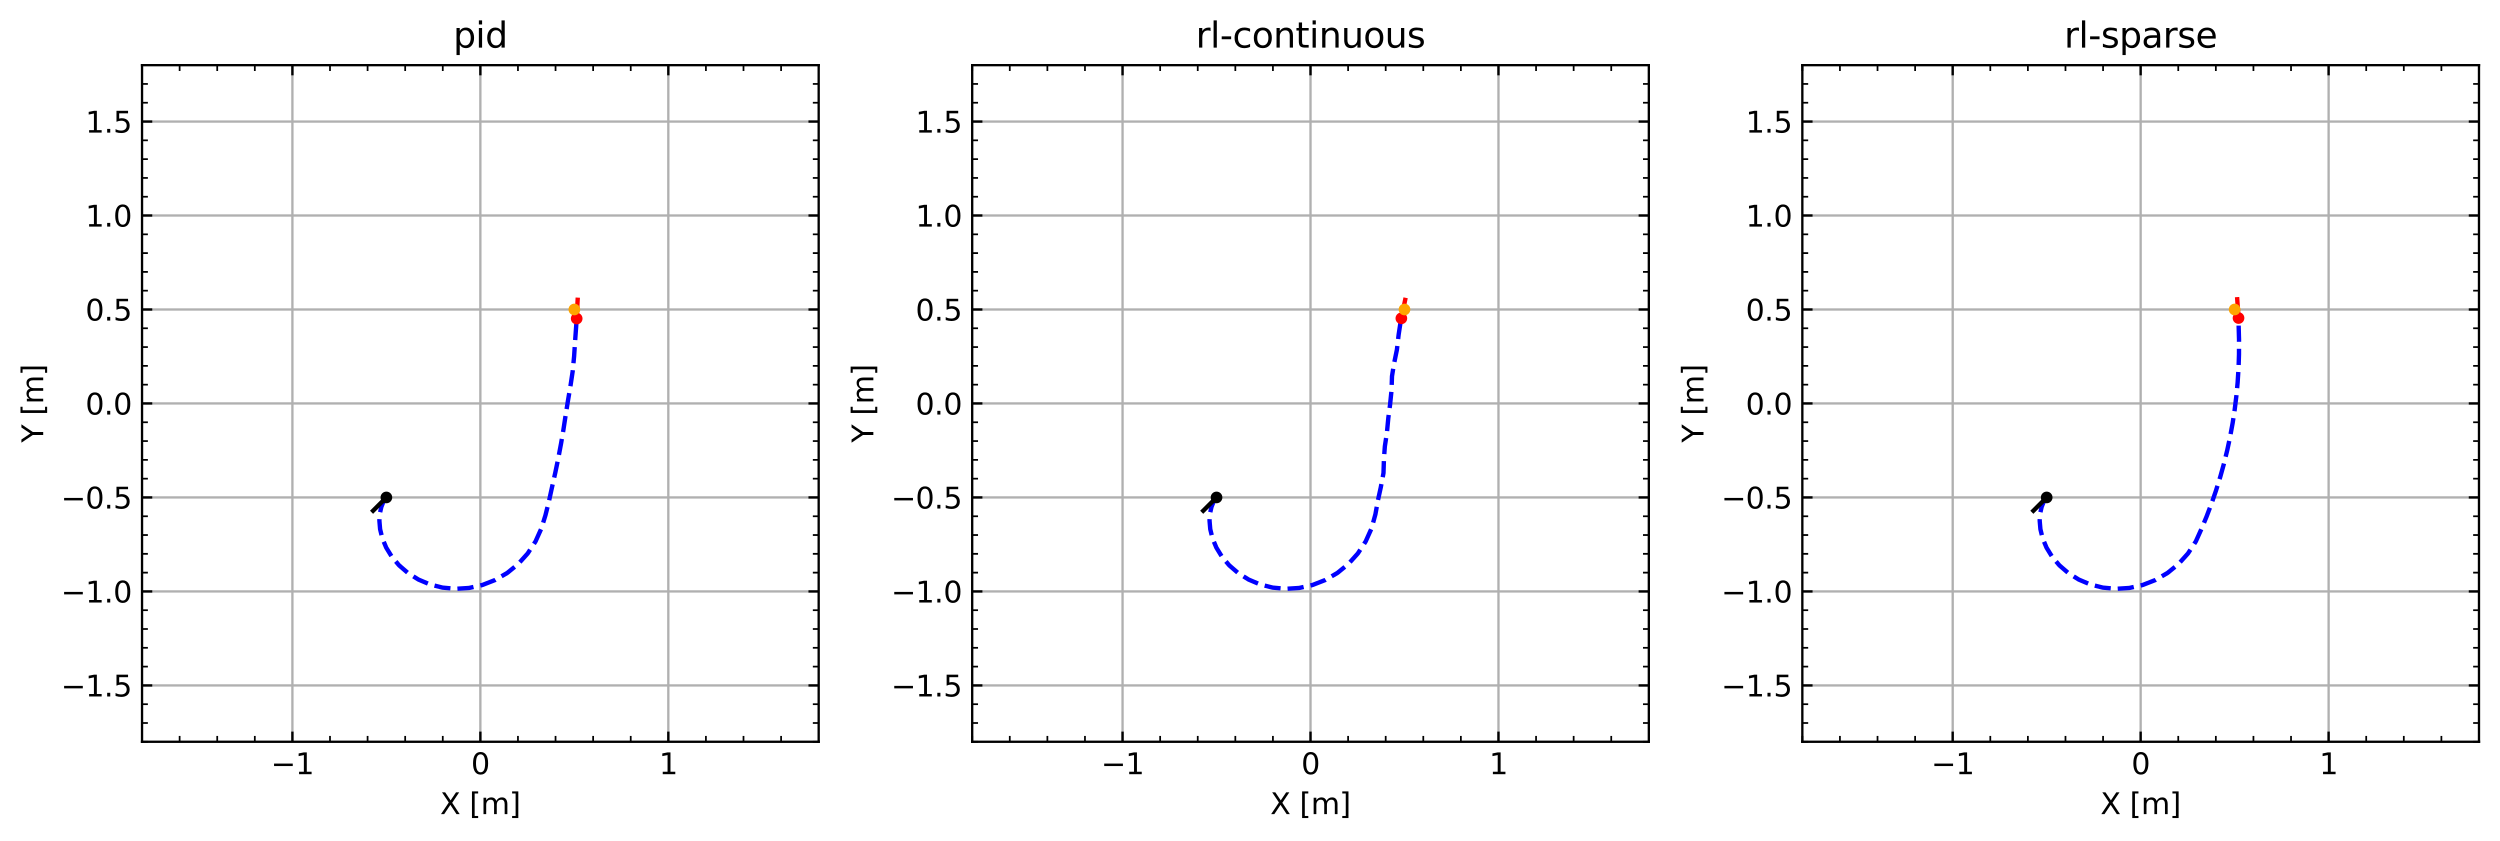 <?xml version="1.0" encoding="utf-8" standalone="no"?>
<!DOCTYPE svg PUBLIC "-//W3C//DTD SVG 1.1//EN"
  "http://www.w3.org/Graphics/SVG/1.1/DTD/svg11.dtd">
<svg xmlns:xlink="http://www.w3.org/1999/xlink" width="856.471pt" height="288.184pt" viewBox="0 0 856.471 288.184" xmlns="http://www.w3.org/2000/svg" version="1.1">
 <defs>
  <style type="text/css">*{stroke-linejoin: round; stroke-linecap: butt}</style>
 </defs>
 <g id="figure_1">
  <g id="patch_1">
   <path d="M 0 288.184 
L 856.471 288.184 
L 856.471 0 
L 0 0 
z
" style="fill: #ffffff"/>
  </g>
  <g id="axes_1">
   <g id="patch_2">
    <path d="M 48.661 254.128 
L 280.471 254.128 
L 280.471 22.318 
L 48.661 22.318 
z
" style="fill: #ffffff"/>
   </g>
   <g id="matplotlib.axis_1">
    <g id="xtick_1">
     <g id="line2d_1">
      <path d="M 100.174 254.128 
L 100.174 22.318 
" clip-path="url(#p42f848d3d1)" style="fill: none; stroke: #b0b0b0; stroke-width: 0.8; stroke-linecap: square"/>
     </g>
     <g id="line2d_2">
      <defs>
       <path id="m96794607cb" d="M 0 0 
L 0 -3.5 
" style="stroke: #000000; stroke-width: 0.8"/>
      </defs>
      <g>
       <use xlink:href="#m96794607cb" x="100.174" y="254.128" style="stroke: #000000; stroke-width: 0.8"/>
      </g>
     </g>
     <g id="line2d_3">
      <defs>
       <path id="m5813b2dd81" d="M 0 0 
L 0 3.5 
" style="stroke: #000000; stroke-width: 0.8"/>
      </defs>
      <g>
       <use xlink:href="#m5813b2dd81" x="100.174" y="22.318" style="stroke: #000000; stroke-width: 0.8"/>
      </g>
     </g>
     <g id="text_1">
      <!-- −1 -->
      <g transform="translate(92.803 265.227) scale(0.1 -0.1)">
       <defs>
        <path id="DejaVuSans-2212" d="M 678 2272 
L 4684 2272 
L 4684 1741 
L 678 1741 
L 678 2272 
z
" transform="scale(0.016)"/>
        <path id="DejaVuSans-31" d="M 794 531 
L 1825 531 
L 1825 4091 
L 703 3866 
L 703 4441 
L 1819 4666 
L 2450 4666 
L 2450 531 
L 3481 531 
L 3481 0 
L 794 0 
L 794 531 
z
" transform="scale(0.016)"/>
       </defs>
       <use xlink:href="#DejaVuSans-2212"/>
       <use xlink:href="#DejaVuSans-31" x="83.789"/>
      </g>
     </g>
    </g>
    <g id="xtick_2">
     <g id="line2d_4">
      <path d="M 164.566 254.128 
L 164.566 22.318 
" clip-path="url(#p42f848d3d1)" style="fill: none; stroke: #b0b0b0; stroke-width: 0.8; stroke-linecap: square"/>
     </g>
     <g id="line2d_5">
      <g>
       <use xlink:href="#m96794607cb" x="164.566" y="254.128" style="stroke: #000000; stroke-width: 0.8"/>
      </g>
     </g>
     <g id="line2d_6">
      <g>
       <use xlink:href="#m5813b2dd81" x="164.566" y="22.318" style="stroke: #000000; stroke-width: 0.8"/>
      </g>
     </g>
     <g id="text_2">
      <!-- 0 -->
      <g transform="translate(161.385 265.227) scale(0.1 -0.1)">
       <defs>
        <path id="DejaVuSans-30" d="M 2034 4250 
Q 1547 4250 1301 3770 
Q 1056 3291 1056 2328 
Q 1056 1369 1301 889 
Q 1547 409 2034 409 
Q 2525 409 2770 889 
Q 3016 1369 3016 2328 
Q 3016 3291 2770 3770 
Q 2525 4250 2034 4250 
z
M 2034 4750 
Q 2819 4750 3233 4129 
Q 3647 3509 3647 2328 
Q 3647 1150 3233 529 
Q 2819 -91 2034 -91 
Q 1250 -91 836 529 
Q 422 1150 422 2328 
Q 422 3509 836 4129 
Q 1250 4750 2034 4750 
z
" transform="scale(0.016)"/>
       </defs>
       <use xlink:href="#DejaVuSans-30"/>
      </g>
     </g>
    </g>
    <g id="xtick_3">
     <g id="line2d_7">
      <path d="M 228.958 254.128 
L 228.958 22.318 
" clip-path="url(#p42f848d3d1)" style="fill: none; stroke: #b0b0b0; stroke-width: 0.8; stroke-linecap: square"/>
     </g>
     <g id="line2d_8">
      <g>
       <use xlink:href="#m96794607cb" x="228.958" y="254.128" style="stroke: #000000; stroke-width: 0.8"/>
      </g>
     </g>
     <g id="line2d_9">
      <g>
       <use xlink:href="#m5813b2dd81" x="228.958" y="22.318" style="stroke: #000000; stroke-width: 0.8"/>
      </g>
     </g>
     <g id="text_3">
      <!-- 1 -->
      <g transform="translate(225.776 265.227) scale(0.1 -0.1)">
       <use xlink:href="#DejaVuSans-31"/>
      </g>
     </g>
    </g>
    <g id="xtick_4">
     <g id="line2d_10">
      <defs>
       <path id="mfb67da44f0" d="M 0 0 
L 0 -2 
" style="stroke: #000000; stroke-width: 0.6"/>
      </defs>
      <g>
       <use xlink:href="#mfb67da44f0" x="48.661" y="254.128" style="stroke: #000000; stroke-width: 0.6"/>
      </g>
     </g>
     <g id="line2d_11">
      <defs>
       <path id="m0db4da3fba" d="M 0 0 
L 0 2 
" style="stroke: #000000; stroke-width: 0.6"/>
      </defs>
      <g>
       <use xlink:href="#m0db4da3fba" x="48.661" y="22.318" style="stroke: #000000; stroke-width: 0.6"/>
      </g>
     </g>
    </g>
    <g id="xtick_5">
     <g id="line2d_12">
      <g>
       <use xlink:href="#mfb67da44f0" x="61.539" y="254.128" style="stroke: #000000; stroke-width: 0.6"/>
      </g>
     </g>
     <g id="line2d_13">
      <g>
       <use xlink:href="#m0db4da3fba" x="61.539" y="22.318" style="stroke: #000000; stroke-width: 0.6"/>
      </g>
     </g>
    </g>
    <g id="xtick_6">
     <g id="line2d_14">
      <g>
       <use xlink:href="#mfb67da44f0" x="74.418" y="254.128" style="stroke: #000000; stroke-width: 0.6"/>
      </g>
     </g>
     <g id="line2d_15">
      <g>
       <use xlink:href="#m0db4da3fba" x="74.418" y="22.318" style="stroke: #000000; stroke-width: 0.6"/>
      </g>
     </g>
    </g>
    <g id="xtick_7">
     <g id="line2d_16">
      <g>
       <use xlink:href="#mfb67da44f0" x="87.296" y="254.128" style="stroke: #000000; stroke-width: 0.6"/>
      </g>
     </g>
     <g id="line2d_17">
      <g>
       <use xlink:href="#m0db4da3fba" x="87.296" y="22.318" style="stroke: #000000; stroke-width: 0.6"/>
      </g>
     </g>
    </g>
    <g id="xtick_8">
     <g id="line2d_18">
      <g>
       <use xlink:href="#mfb67da44f0" x="113.053" y="254.128" style="stroke: #000000; stroke-width: 0.6"/>
      </g>
     </g>
     <g id="line2d_19">
      <g>
       <use xlink:href="#m0db4da3fba" x="113.053" y="22.318" style="stroke: #000000; stroke-width: 0.6"/>
      </g>
     </g>
    </g>
    <g id="xtick_9">
     <g id="line2d_20">
      <g>
       <use xlink:href="#mfb67da44f0" x="125.931" y="254.128" style="stroke: #000000; stroke-width: 0.6"/>
      </g>
     </g>
     <g id="line2d_21">
      <g>
       <use xlink:href="#m0db4da3fba" x="125.931" y="22.318" style="stroke: #000000; stroke-width: 0.6"/>
      </g>
     </g>
    </g>
    <g id="xtick_10">
     <g id="line2d_22">
      <g>
       <use xlink:href="#mfb67da44f0" x="138.809" y="254.128" style="stroke: #000000; stroke-width: 0.6"/>
      </g>
     </g>
     <g id="line2d_23">
      <g>
       <use xlink:href="#m0db4da3fba" x="138.809" y="22.318" style="stroke: #000000; stroke-width: 0.6"/>
      </g>
     </g>
    </g>
    <g id="xtick_11">
     <g id="line2d_24">
      <g>
       <use xlink:href="#mfb67da44f0" x="151.688" y="254.128" style="stroke: #000000; stroke-width: 0.6"/>
      </g>
     </g>
     <g id="line2d_25">
      <g>
       <use xlink:href="#m0db4da3fba" x="151.688" y="22.318" style="stroke: #000000; stroke-width: 0.6"/>
      </g>
     </g>
    </g>
    <g id="xtick_12">
     <g id="line2d_26">
      <g>
       <use xlink:href="#mfb67da44f0" x="177.444" y="254.128" style="stroke: #000000; stroke-width: 0.6"/>
      </g>
     </g>
     <g id="line2d_27">
      <g>
       <use xlink:href="#m0db4da3fba" x="177.444" y="22.318" style="stroke: #000000; stroke-width: 0.6"/>
      </g>
     </g>
    </g>
    <g id="xtick_13">
     <g id="line2d_28">
      <g>
       <use xlink:href="#mfb67da44f0" x="190.323" y="254.128" style="stroke: #000000; stroke-width: 0.6"/>
      </g>
     </g>
     <g id="line2d_29">
      <g>
       <use xlink:href="#m0db4da3fba" x="190.323" y="22.318" style="stroke: #000000; stroke-width: 0.6"/>
      </g>
     </g>
    </g>
    <g id="xtick_14">
     <g id="line2d_30">
      <g>
       <use xlink:href="#mfb67da44f0" x="203.201" y="254.128" style="stroke: #000000; stroke-width: 0.6"/>
      </g>
     </g>
     <g id="line2d_31">
      <g>
       <use xlink:href="#m0db4da3fba" x="203.201" y="22.318" style="stroke: #000000; stroke-width: 0.6"/>
      </g>
     </g>
    </g>
    <g id="xtick_15">
     <g id="line2d_32">
      <g>
       <use xlink:href="#mfb67da44f0" x="216.079" y="254.128" style="stroke: #000000; stroke-width: 0.6"/>
      </g>
     </g>
     <g id="line2d_33">
      <g>
       <use xlink:href="#m0db4da3fba" x="216.079" y="22.318" style="stroke: #000000; stroke-width: 0.6"/>
      </g>
     </g>
    </g>
    <g id="xtick_16">
     <g id="line2d_34">
      <g>
       <use xlink:href="#mfb67da44f0" x="241.836" y="254.128" style="stroke: #000000; stroke-width: 0.6"/>
      </g>
     </g>
     <g id="line2d_35">
      <g>
       <use xlink:href="#m0db4da3fba" x="241.836" y="22.318" style="stroke: #000000; stroke-width: 0.6"/>
      </g>
     </g>
    </g>
    <g id="xtick_17">
     <g id="line2d_36">
      <g>
       <use xlink:href="#mfb67da44f0" x="254.714" y="254.128" style="stroke: #000000; stroke-width: 0.6"/>
      </g>
     </g>
     <g id="line2d_37">
      <g>
       <use xlink:href="#m0db4da3fba" x="254.714" y="22.318" style="stroke: #000000; stroke-width: 0.6"/>
      </g>
     </g>
    </g>
    <g id="xtick_18">
     <g id="line2d_38">
      <g>
       <use xlink:href="#mfb67da44f0" x="267.593" y="254.128" style="stroke: #000000; stroke-width: 0.6"/>
      </g>
     </g>
     <g id="line2d_39">
      <g>
       <use xlink:href="#m0db4da3fba" x="267.593" y="22.318" style="stroke: #000000; stroke-width: 0.6"/>
      </g>
     </g>
    </g>
    <g id="text_4">
     <!-- X [m] -->
     <g transform="translate(150.78 278.905) scale(0.1 -0.1)">
      <defs>
       <path id="DejaVuSans-58" d="M 403 4666 
L 1081 4666 
L 2241 2931 
L 3406 4666 
L 4084 4666 
L 2584 2425 
L 4184 0 
L 3506 0 
L 2194 1984 
L 872 0 
L 191 0 
L 1856 2491 
L 403 4666 
z
" transform="scale(0.016)"/>
       <path id="DejaVuSans-20" transform="scale(0.016)"/>
       <path id="DejaVuSans-5b" d="M 550 4863 
L 1875 4863 
L 1875 4416 
L 1125 4416 
L 1125 -397 
L 1875 -397 
L 1875 -844 
L 550 -844 
L 550 4863 
z
" transform="scale(0.016)"/>
       <path id="DejaVuSans-6d" d="M 3328 2828 
Q 3544 3216 3844 3400 
Q 4144 3584 4550 3584 
Q 5097 3584 5394 3201 
Q 5691 2819 5691 2113 
L 5691 0 
L 5113 0 
L 5113 2094 
Q 5113 2597 4934 2840 
Q 4756 3084 4391 3084 
Q 3944 3084 3684 2787 
Q 3425 2491 3425 1978 
L 3425 0 
L 2847 0 
L 2847 2094 
Q 2847 2600 2669 2842 
Q 2491 3084 2119 3084 
Q 1678 3084 1418 2786 
Q 1159 2488 1159 1978 
L 1159 0 
L 581 0 
L 581 3500 
L 1159 3500 
L 1159 2956 
Q 1356 3278 1631 3431 
Q 1906 3584 2284 3584 
Q 2666 3584 2933 3390 
Q 3200 3197 3328 2828 
z
" transform="scale(0.016)"/>
       <path id="DejaVuSans-5d" d="M 1947 4863 
L 1947 -844 
L 622 -844 
L 622 -397 
L 1369 -397 
L 1369 4416 
L 622 4416 
L 622 4863 
L 1947 4863 
z
" transform="scale(0.016)"/>
      </defs>
      <use xlink:href="#DejaVuSans-58"/>
      <use xlink:href="#DejaVuSans-20" x="68.506"/>
      <use xlink:href="#DejaVuSans-5b" x="100.293"/>
      <use xlink:href="#DejaVuSans-6d" x="139.307"/>
      <use xlink:href="#DejaVuSans-5d" x="236.719"/>
     </g>
    </g>
   </g>
   <g id="matplotlib.axis_2">
    <g id="ytick_1">
     <g id="line2d_40">
      <path d="M 48.661 234.811 
L 280.471 234.811 
" clip-path="url(#p42f848d3d1)" style="fill: none; stroke: #b0b0b0; stroke-width: 0.8; stroke-linecap: square"/>
     </g>
     <g id="line2d_41">
      <defs>
       <path id="m1c5391728a" d="M 0 0 
L 3.5 0 
" style="stroke: #000000; stroke-width: 0.8"/>
      </defs>
      <g>
       <use xlink:href="#m1c5391728a" x="48.661" y="234.811" style="stroke: #000000; stroke-width: 0.8"/>
      </g>
     </g>
     <g id="line2d_42">
      <defs>
       <path id="m4a0e7502a4" d="M 0 0 
L -3.5 0 
" style="stroke: #000000; stroke-width: 0.8"/>
      </defs>
      <g>
       <use xlink:href="#m4a0e7502a4" x="280.471" y="234.811" style="stroke: #000000; stroke-width: 0.8"/>
      </g>
     </g>
     <g id="text_5">
      <!-- −1.5 -->
      <g transform="translate(20.878 238.61) scale(0.1 -0.1)">
       <defs>
        <path id="DejaVuSans-2e" d="M 684 794 
L 1344 794 
L 1344 0 
L 684 0 
L 684 794 
z
" transform="scale(0.016)"/>
        <path id="DejaVuSans-35" d="M 691 4666 
L 3169 4666 
L 3169 4134 
L 1269 4134 
L 1269 2991 
Q 1406 3038 1543 3061 
Q 1681 3084 1819 3084 
Q 2600 3084 3056 2656 
Q 3513 2228 3513 1497 
Q 3513 744 3044 326 
Q 2575 -91 1722 -91 
Q 1428 -91 1123 -41 
Q 819 9 494 109 
L 494 744 
Q 775 591 1075 516 
Q 1375 441 1709 441 
Q 2250 441 2565 725 
Q 2881 1009 2881 1497 
Q 2881 1984 2565 2268 
Q 2250 2553 1709 2553 
Q 1456 2553 1204 2497 
Q 953 2441 691 2322 
L 691 4666 
z
" transform="scale(0.016)"/>
       </defs>
       <use xlink:href="#DejaVuSans-2212"/>
       <use xlink:href="#DejaVuSans-31" x="83.789"/>
       <use xlink:href="#DejaVuSans-2e" x="147.412"/>
       <use xlink:href="#DejaVuSans-35" x="179.199"/>
      </g>
     </g>
    </g>
    <g id="ytick_2">
     <g id="line2d_43">
      <path d="M 48.661 202.615 
L 280.471 202.615 
" clip-path="url(#p42f848d3d1)" style="fill: none; stroke: #b0b0b0; stroke-width: 0.8; stroke-linecap: square"/>
     </g>
     <g id="line2d_44">
      <g>
       <use xlink:href="#m1c5391728a" x="48.661" y="202.615" style="stroke: #000000; stroke-width: 0.8"/>
      </g>
     </g>
     <g id="line2d_45">
      <g>
       <use xlink:href="#m4a0e7502a4" x="280.471" y="202.615" style="stroke: #000000; stroke-width: 0.8"/>
      </g>
     </g>
     <g id="text_6">
      <!-- −1.0 -->
      <g transform="translate(20.878 206.414) scale(0.1 -0.1)">
       <use xlink:href="#DejaVuSans-2212"/>
       <use xlink:href="#DejaVuSans-31" x="83.789"/>
       <use xlink:href="#DejaVuSans-2e" x="147.412"/>
       <use xlink:href="#DejaVuSans-30" x="179.199"/>
      </g>
     </g>
    </g>
    <g id="ytick_3">
     <g id="line2d_46">
      <path d="M 48.661 170.419 
L 280.471 170.419 
" clip-path="url(#p42f848d3d1)" style="fill: none; stroke: #b0b0b0; stroke-width: 0.8; stroke-linecap: square"/>
     </g>
     <g id="line2d_47">
      <g>
       <use xlink:href="#m1c5391728a" x="48.661" y="170.419" style="stroke: #000000; stroke-width: 0.8"/>
      </g>
     </g>
     <g id="line2d_48">
      <g>
       <use xlink:href="#m4a0e7502a4" x="280.471" y="170.419" style="stroke: #000000; stroke-width: 0.8"/>
      </g>
     </g>
     <g id="text_7">
      <!-- −0.5 -->
      <g transform="translate(20.878 174.218) scale(0.1 -0.1)">
       <use xlink:href="#DejaVuSans-2212"/>
       <use xlink:href="#DejaVuSans-30" x="83.789"/>
       <use xlink:href="#DejaVuSans-2e" x="147.412"/>
       <use xlink:href="#DejaVuSans-35" x="179.199"/>
      </g>
     </g>
    </g>
    <g id="ytick_4">
     <g id="line2d_49">
      <path d="M 48.661 138.223 
L 280.471 138.223 
" clip-path="url(#p42f848d3d1)" style="fill: none; stroke: #b0b0b0; stroke-width: 0.8; stroke-linecap: square"/>
     </g>
     <g id="line2d_50">
      <g>
       <use xlink:href="#m1c5391728a" x="48.661" y="138.223" style="stroke: #000000; stroke-width: 0.8"/>
      </g>
     </g>
     <g id="line2d_51">
      <g>
       <use xlink:href="#m4a0e7502a4" x="280.471" y="138.223" style="stroke: #000000; stroke-width: 0.8"/>
      </g>
     </g>
     <g id="text_8">
      <!-- 0.0 -->
      <g transform="translate(29.258 142.022) scale(0.1 -0.1)">
       <use xlink:href="#DejaVuSans-30"/>
       <use xlink:href="#DejaVuSans-2e" x="63.623"/>
       <use xlink:href="#DejaVuSans-30" x="95.41"/>
      </g>
     </g>
    </g>
    <g id="ytick_5">
     <g id="line2d_52">
      <path d="M 48.661 106.027 
L 280.471 106.027 
" clip-path="url(#p42f848d3d1)" style="fill: none; stroke: #b0b0b0; stroke-width: 0.8; stroke-linecap: square"/>
     </g>
     <g id="line2d_53">
      <g>
       <use xlink:href="#m1c5391728a" x="48.661" y="106.027" style="stroke: #000000; stroke-width: 0.8"/>
      </g>
     </g>
     <g id="line2d_54">
      <g>
       <use xlink:href="#m4a0e7502a4" x="280.471" y="106.027" style="stroke: #000000; stroke-width: 0.8"/>
      </g>
     </g>
     <g id="text_9">
      <!-- 0.5 -->
      <g transform="translate(29.258 109.827) scale(0.1 -0.1)">
       <use xlink:href="#DejaVuSans-30"/>
       <use xlink:href="#DejaVuSans-2e" x="63.623"/>
       <use xlink:href="#DejaVuSans-35" x="95.41"/>
      </g>
     </g>
    </g>
    <g id="ytick_6">
     <g id="line2d_55">
      <path d="M 48.661 73.831 
L 280.471 73.831 
" clip-path="url(#p42f848d3d1)" style="fill: none; stroke: #b0b0b0; stroke-width: 0.8; stroke-linecap: square"/>
     </g>
     <g id="line2d_56">
      <g>
       <use xlink:href="#m1c5391728a" x="48.661" y="73.831" style="stroke: #000000; stroke-width: 0.8"/>
      </g>
     </g>
     <g id="line2d_57">
      <g>
       <use xlink:href="#m4a0e7502a4" x="280.471" y="73.831" style="stroke: #000000; stroke-width: 0.8"/>
      </g>
     </g>
     <g id="text_10">
      <!-- 1.0 -->
      <g transform="translate(29.258 77.631) scale(0.1 -0.1)">
       <use xlink:href="#DejaVuSans-31"/>
       <use xlink:href="#DejaVuSans-2e" x="63.623"/>
       <use xlink:href="#DejaVuSans-30" x="95.41"/>
      </g>
     </g>
    </g>
    <g id="ytick_7">
     <g id="line2d_58">
      <path d="M 48.661 41.636 
L 280.471 41.636 
" clip-path="url(#p42f848d3d1)" style="fill: none; stroke: #b0b0b0; stroke-width: 0.8; stroke-linecap: square"/>
     </g>
     <g id="line2d_59">
      <g>
       <use xlink:href="#m1c5391728a" x="48.661" y="41.636" style="stroke: #000000; stroke-width: 0.8"/>
      </g>
     </g>
     <g id="line2d_60">
      <g>
       <use xlink:href="#m4a0e7502a4" x="280.471" y="41.636" style="stroke: #000000; stroke-width: 0.8"/>
      </g>
     </g>
     <g id="text_11">
      <!-- 1.5 -->
      <g transform="translate(29.258 45.435) scale(0.1 -0.1)">
       <use xlink:href="#DejaVuSans-31"/>
       <use xlink:href="#DejaVuSans-2e" x="63.623"/>
       <use xlink:href="#DejaVuSans-35" x="95.41"/>
      </g>
     </g>
    </g>
    <g id="ytick_8">
     <g id="line2d_61">
      <defs>
       <path id="mf569c9af64" d="M 0 0 
L 2 0 
" style="stroke: #000000; stroke-width: 0.6"/>
      </defs>
      <g>
       <use xlink:href="#mf569c9af64" x="48.661" y="254.128" style="stroke: #000000; stroke-width: 0.6"/>
      </g>
     </g>
     <g id="line2d_62">
      <defs>
       <path id="mf862f4f86f" d="M 0 0 
L -2 0 
" style="stroke: #000000; stroke-width: 0.6"/>
      </defs>
      <g>
       <use xlink:href="#mf862f4f86f" x="280.471" y="254.128" style="stroke: #000000; stroke-width: 0.6"/>
      </g>
     </g>
    </g>
    <g id="ytick_9">
     <g id="line2d_63">
      <g>
       <use xlink:href="#mf569c9af64" x="48.661" y="247.689" style="stroke: #000000; stroke-width: 0.6"/>
      </g>
     </g>
     <g id="line2d_64">
      <g>
       <use xlink:href="#mf862f4f86f" x="280.471" y="247.689" style="stroke: #000000; stroke-width: 0.6"/>
      </g>
     </g>
    </g>
    <g id="ytick_10">
     <g id="line2d_65">
      <g>
       <use xlink:href="#mf569c9af64" x="48.661" y="241.25" style="stroke: #000000; stroke-width: 0.6"/>
      </g>
     </g>
     <g id="line2d_66">
      <g>
       <use xlink:href="#mf862f4f86f" x="280.471" y="241.25" style="stroke: #000000; stroke-width: 0.6"/>
      </g>
     </g>
    </g>
    <g id="ytick_11">
     <g id="line2d_67">
      <g>
       <use xlink:href="#mf569c9af64" x="48.661" y="228.371" style="stroke: #000000; stroke-width: 0.6"/>
      </g>
     </g>
     <g id="line2d_68">
      <g>
       <use xlink:href="#mf862f4f86f" x="280.471" y="228.371" style="stroke: #000000; stroke-width: 0.6"/>
      </g>
     </g>
    </g>
    <g id="ytick_12">
     <g id="line2d_69">
      <g>
       <use xlink:href="#mf569c9af64" x="48.661" y="221.932" style="stroke: #000000; stroke-width: 0.6"/>
      </g>
     </g>
     <g id="line2d_70">
      <g>
       <use xlink:href="#mf862f4f86f" x="280.471" y="221.932" style="stroke: #000000; stroke-width: 0.6"/>
      </g>
     </g>
    </g>
    <g id="ytick_13">
     <g id="line2d_71">
      <g>
       <use xlink:href="#mf569c9af64" x="48.661" y="215.493" style="stroke: #000000; stroke-width: 0.6"/>
      </g>
     </g>
     <g id="line2d_72">
      <g>
       <use xlink:href="#mf862f4f86f" x="280.471" y="215.493" style="stroke: #000000; stroke-width: 0.6"/>
      </g>
     </g>
    </g>
    <g id="ytick_14">
     <g id="line2d_73">
      <g>
       <use xlink:href="#mf569c9af64" x="48.661" y="209.054" style="stroke: #000000; stroke-width: 0.6"/>
      </g>
     </g>
     <g id="line2d_74">
      <g>
       <use xlink:href="#mf862f4f86f" x="280.471" y="209.054" style="stroke: #000000; stroke-width: 0.6"/>
      </g>
     </g>
    </g>
    <g id="ytick_15">
     <g id="line2d_75">
      <g>
       <use xlink:href="#mf569c9af64" x="48.661" y="196.176" style="stroke: #000000; stroke-width: 0.6"/>
      </g>
     </g>
     <g id="line2d_76">
      <g>
       <use xlink:href="#mf862f4f86f" x="280.471" y="196.176" style="stroke: #000000; stroke-width: 0.6"/>
      </g>
     </g>
    </g>
    <g id="ytick_16">
     <g id="line2d_77">
      <g>
       <use xlink:href="#mf569c9af64" x="48.661" y="189.736" style="stroke: #000000; stroke-width: 0.6"/>
      </g>
     </g>
     <g id="line2d_78">
      <g>
       <use xlink:href="#mf862f4f86f" x="280.471" y="189.736" style="stroke: #000000; stroke-width: 0.6"/>
      </g>
     </g>
    </g>
    <g id="ytick_17">
     <g id="line2d_79">
      <g>
       <use xlink:href="#mf569c9af64" x="48.661" y="183.297" style="stroke: #000000; stroke-width: 0.6"/>
      </g>
     </g>
     <g id="line2d_80">
      <g>
       <use xlink:href="#mf862f4f86f" x="280.471" y="183.297" style="stroke: #000000; stroke-width: 0.6"/>
      </g>
     </g>
    </g>
    <g id="ytick_18">
     <g id="line2d_81">
      <g>
       <use xlink:href="#mf569c9af64" x="48.661" y="176.858" style="stroke: #000000; stroke-width: 0.6"/>
      </g>
     </g>
     <g id="line2d_82">
      <g>
       <use xlink:href="#mf862f4f86f" x="280.471" y="176.858" style="stroke: #000000; stroke-width: 0.6"/>
      </g>
     </g>
    </g>
    <g id="ytick_19">
     <g id="line2d_83">
      <g>
       <use xlink:href="#mf569c9af64" x="48.661" y="163.98" style="stroke: #000000; stroke-width: 0.6"/>
      </g>
     </g>
     <g id="line2d_84">
      <g>
       <use xlink:href="#mf862f4f86f" x="280.471" y="163.98" style="stroke: #000000; stroke-width: 0.6"/>
      </g>
     </g>
    </g>
    <g id="ytick_20">
     <g id="line2d_85">
      <g>
       <use xlink:href="#mf569c9af64" x="48.661" y="157.541" style="stroke: #000000; stroke-width: 0.6"/>
      </g>
     </g>
     <g id="line2d_86">
      <g>
       <use xlink:href="#mf862f4f86f" x="280.471" y="157.541" style="stroke: #000000; stroke-width: 0.6"/>
      </g>
     </g>
    </g>
    <g id="ytick_21">
     <g id="line2d_87">
      <g>
       <use xlink:href="#mf569c9af64" x="48.661" y="151.101" style="stroke: #000000; stroke-width: 0.6"/>
      </g>
     </g>
     <g id="line2d_88">
      <g>
       <use xlink:href="#mf862f4f86f" x="280.471" y="151.101" style="stroke: #000000; stroke-width: 0.6"/>
      </g>
     </g>
    </g>
    <g id="ytick_22">
     <g id="line2d_89">
      <g>
       <use xlink:href="#mf569c9af64" x="48.661" y="144.662" style="stroke: #000000; stroke-width: 0.6"/>
      </g>
     </g>
     <g id="line2d_90">
      <g>
       <use xlink:href="#mf862f4f86f" x="280.471" y="144.662" style="stroke: #000000; stroke-width: 0.6"/>
      </g>
     </g>
    </g>
    <g id="ytick_23">
     <g id="line2d_91">
      <g>
       <use xlink:href="#mf569c9af64" x="48.661" y="131.784" style="stroke: #000000; stroke-width: 0.6"/>
      </g>
     </g>
     <g id="line2d_92">
      <g>
       <use xlink:href="#mf862f4f86f" x="280.471" y="131.784" style="stroke: #000000; stroke-width: 0.6"/>
      </g>
     </g>
    </g>
    <g id="ytick_24">
     <g id="line2d_93">
      <g>
       <use xlink:href="#mf569c9af64" x="48.661" y="125.345" style="stroke: #000000; stroke-width: 0.6"/>
      </g>
     </g>
     <g id="line2d_94">
      <g>
       <use xlink:href="#mf862f4f86f" x="280.471" y="125.345" style="stroke: #000000; stroke-width: 0.6"/>
      </g>
     </g>
    </g>
    <g id="ytick_25">
     <g id="line2d_95">
      <g>
       <use xlink:href="#mf569c9af64" x="48.661" y="118.906" style="stroke: #000000; stroke-width: 0.6"/>
      </g>
     </g>
     <g id="line2d_96">
      <g>
       <use xlink:href="#mf862f4f86f" x="280.471" y="118.906" style="stroke: #000000; stroke-width: 0.6"/>
      </g>
     </g>
    </g>
    <g id="ytick_26">
     <g id="line2d_97">
      <g>
       <use xlink:href="#mf569c9af64" x="48.661" y="112.466" style="stroke: #000000; stroke-width: 0.6"/>
      </g>
     </g>
     <g id="line2d_98">
      <g>
       <use xlink:href="#mf862f4f86f" x="280.471" y="112.466" style="stroke: #000000; stroke-width: 0.6"/>
      </g>
     </g>
    </g>
    <g id="ytick_27">
     <g id="line2d_99">
      <g>
       <use xlink:href="#mf569c9af64" x="48.661" y="99.588" style="stroke: #000000; stroke-width: 0.6"/>
      </g>
     </g>
     <g id="line2d_100">
      <g>
       <use xlink:href="#mf862f4f86f" x="280.471" y="99.588" style="stroke: #000000; stroke-width: 0.6"/>
      </g>
     </g>
    </g>
    <g id="ytick_28">
     <g id="line2d_101">
      <g>
       <use xlink:href="#mf569c9af64" x="48.661" y="93.149" style="stroke: #000000; stroke-width: 0.6"/>
      </g>
     </g>
     <g id="line2d_102">
      <g>
       <use xlink:href="#mf862f4f86f" x="280.471" y="93.149" style="stroke: #000000; stroke-width: 0.6"/>
      </g>
     </g>
    </g>
    <g id="ytick_29">
     <g id="line2d_103">
      <g>
       <use xlink:href="#mf569c9af64" x="48.661" y="86.71" style="stroke: #000000; stroke-width: 0.6"/>
      </g>
     </g>
     <g id="line2d_104">
      <g>
       <use xlink:href="#mf862f4f86f" x="280.471" y="86.71" style="stroke: #000000; stroke-width: 0.6"/>
      </g>
     </g>
    </g>
    <g id="ytick_30">
     <g id="line2d_105">
      <g>
       <use xlink:href="#mf569c9af64" x="48.661" y="80.271" style="stroke: #000000; stroke-width: 0.6"/>
      </g>
     </g>
     <g id="line2d_106">
      <g>
       <use xlink:href="#mf862f4f86f" x="280.471" y="80.271" style="stroke: #000000; stroke-width: 0.6"/>
      </g>
     </g>
    </g>
    <g id="ytick_31">
     <g id="line2d_107">
      <g>
       <use xlink:href="#mf569c9af64" x="48.661" y="67.392" style="stroke: #000000; stroke-width: 0.6"/>
      </g>
     </g>
     <g id="line2d_108">
      <g>
       <use xlink:href="#mf862f4f86f" x="280.471" y="67.392" style="stroke: #000000; stroke-width: 0.6"/>
      </g>
     </g>
    </g>
    <g id="ytick_32">
     <g id="line2d_109">
      <g>
       <use xlink:href="#mf569c9af64" x="48.661" y="60.953" style="stroke: #000000; stroke-width: 0.6"/>
      </g>
     </g>
     <g id="line2d_110">
      <g>
       <use xlink:href="#mf862f4f86f" x="280.471" y="60.953" style="stroke: #000000; stroke-width: 0.6"/>
      </g>
     </g>
    </g>
    <g id="ytick_33">
     <g id="line2d_111">
      <g>
       <use xlink:href="#mf569c9af64" x="48.661" y="54.514" style="stroke: #000000; stroke-width: 0.6"/>
      </g>
     </g>
     <g id="line2d_112">
      <g>
       <use xlink:href="#mf862f4f86f" x="280.471" y="54.514" style="stroke: #000000; stroke-width: 0.6"/>
      </g>
     </g>
    </g>
    <g id="ytick_34">
     <g id="line2d_113">
      <g>
       <use xlink:href="#mf569c9af64" x="48.661" y="48.075" style="stroke: #000000; stroke-width: 0.6"/>
      </g>
     </g>
     <g id="line2d_114">
      <g>
       <use xlink:href="#mf862f4f86f" x="280.471" y="48.075" style="stroke: #000000; stroke-width: 0.6"/>
      </g>
     </g>
    </g>
    <g id="ytick_35">
     <g id="line2d_115">
      <g>
       <use xlink:href="#mf569c9af64" x="48.661" y="35.196" style="stroke: #000000; stroke-width: 0.6"/>
      </g>
     </g>
     <g id="line2d_116">
      <g>
       <use xlink:href="#mf862f4f86f" x="280.471" y="35.196" style="stroke: #000000; stroke-width: 0.6"/>
      </g>
     </g>
    </g>
    <g id="ytick_36">
     <g id="line2d_117">
      <g>
       <use xlink:href="#mf569c9af64" x="48.661" y="28.757" style="stroke: #000000; stroke-width: 0.6"/>
      </g>
     </g>
     <g id="line2d_118">
      <g>
       <use xlink:href="#mf862f4f86f" x="280.471" y="28.757" style="stroke: #000000; stroke-width: 0.6"/>
      </g>
     </g>
    </g>
    <g id="text_12">
     <!-- Y [m] -->
     <g transform="translate(14.798 151.638) rotate(-90) scale(0.1 -0.1)">
      <defs>
       <path id="DejaVuSans-59" d="M -13 4666 
L 666 4666 
L 1959 2747 
L 3244 4666 
L 3922 4666 
L 2272 2222 
L 2272 0 
L 1638 0 
L 1638 2222 
L -13 4666 
z
" transform="scale(0.016)"/>
      </defs>
      <use xlink:href="#DejaVuSans-59"/>
      <use xlink:href="#DejaVuSans-20" x="61.084"/>
      <use xlink:href="#DejaVuSans-5b" x="92.871"/>
      <use xlink:href="#DejaVuSans-6d" x="131.885"/>
      <use xlink:href="#DejaVuSans-5d" x="229.297"/>
     </g>
    </g>
   </g>
   <g id="line2d_119">
    <path d="M 132.37 170.419 
L 131.943 170.936 
L 131.302 172.016 
L 130.648 173.651 
L 130.155 175.8 
L 129.972 178.38 
L 130.219 181.292 
L 130.98 184.411 
L 132.312 187.61 
L 134.234 190.749 
L 136.744 193.702 
L 139.803 196.339 
L 143.358 198.549 
L 147.323 200.232 
L 151.61 201.31 
L 156.103 201.722 
L 160.692 201.429 
L 165.246 200.417 
L 169.652 198.69 
L 173.781 196.278 
L 177.529 193.225 
L 180.784 189.603 
L 183.464 185.487 
L 185.486 180.984 
L 186.862 176.531 
L 188.071 171.686 
L 189.072 167.092 
L 190.249 161.875 
L 191.21 157.242 
L 192.21 151.957 
L 193.012 147.27 
L 193.83 141.931 
L 194.588 137.217 
L 195.489 131.874 
L 196.202 127.14 
L 196.685 122.051 
L 196.994 117.263 
L 197.385 111.835 
L 197.565 109.14 
" clip-path="url(#p42f848d3d1)" style="fill: none; stroke-dasharray: 5.55,2.4; stroke-dashoffset: 0; stroke: #0000ff; stroke-width: 1.5"/>
   </g>
   <g id="line2d_120">
    <path d="M 132.37 170.419 
" clip-path="url(#p42f848d3d1)" style="fill: none; stroke: #000000; stroke-width: 1.5; stroke-linecap: square"/>
    <defs>
     <path id="m46ccdede32" d="M 0 1.5 
C 0.398 1.5 0.779 1.342 1.061 1.061 
C 1.342 0.779 1.5 0.398 1.5 0 
C 1.5 -0.398 1.342 -0.779 1.061 -1.061 
C 0.779 -1.342 0.398 -1.5 0 -1.5 
C -0.398 -1.5 -0.779 -1.342 -1.061 -1.061 
C -1.342 -0.779 -1.5 -0.398 -1.5 0 
C -1.5 0.398 -1.342 0.779 -1.061 1.061 
C -0.779 1.342 -0.398 1.5 0 1.5 
z
" style="stroke: #000000"/>
    </defs>
    <g clip-path="url(#p42f848d3d1)">
     <use xlink:href="#m46ccdede32" x="132.37" y="170.419" style="stroke: #000000"/>
    </g>
   </g>
   <g id="line2d_121">
    <path d="M 132.37 170.419 
L 127.817 174.972 
" clip-path="url(#p42f848d3d1)" style="fill: none; stroke: #000000; stroke-width: 1.5; stroke-linecap: square"/>
   </g>
   <g id="line2d_122">
    <path d="M 197.565 109.14 
" clip-path="url(#p42f848d3d1)" style="fill: none; stroke: #ff0000; stroke-width: 1.5; stroke-linecap: square"/>
    <defs>
     <path id="m44b46bab4a" d="M 0 1.5 
C 0.398 1.5 0.779 1.342 1.061 1.061 
C 1.342 0.779 1.5 0.398 1.5 0 
C 1.5 -0.398 1.342 -0.779 1.061 -1.061 
C 0.779 -1.342 0.398 -1.5 0 -1.5 
C -0.398 -1.5 -0.779 -1.342 -1.061 -1.061 
C -1.342 -0.779 -1.5 -0.398 -1.5 0 
C -1.5 0.398 -1.342 0.779 -1.061 1.061 
C -0.779 1.342 -0.398 1.5 0 1.5 
z
" style="stroke: #ff0000"/>
    </defs>
    <g clip-path="url(#p42f848d3d1)">
     <use xlink:href="#m44b46bab4a" x="197.565" y="109.14" style="fill: #ff0000; stroke: #ff0000"/>
    </g>
   </g>
   <g id="line2d_123">
    <path d="M 197.565 109.14 
L 197.894 102.709 
" clip-path="url(#p42f848d3d1)" style="fill: none; stroke: #ff0000; stroke-width: 1.5; stroke-linecap: square"/>
   </g>
   <g id="line2d_124">
    <path d="M 196.762 106.027 
" clip-path="url(#p42f848d3d1)" style="fill: none; stroke: #ffa500; stroke-width: 1.5; stroke-linecap: square"/>
    <defs>
     <path id="m4eac92e23c" d="M 0 1.5 
C 0.398 1.5 0.779 1.342 1.061 1.061 
C 1.342 0.779 1.5 0.398 1.5 0 
C 1.5 -0.398 1.342 -0.779 1.061 -1.061 
C 0.779 -1.342 0.398 -1.5 0 -1.5 
C -0.398 -1.5 -0.779 -1.342 -1.061 -1.061 
C -1.342 -0.779 -1.5 -0.398 -1.5 0 
C -1.5 0.398 -1.342 0.779 -1.061 1.061 
C -0.779 1.342 -0.398 1.5 0 1.5 
z
" style="stroke: #ffa500"/>
    </defs>
    <g clip-path="url(#p42f848d3d1)">
     <use xlink:href="#m4eac92e23c" x="196.762" y="106.027" style="fill: #ffa500; stroke: #ffa500"/>
    </g>
   </g>
   <g id="patch_3">
    <path d="M 48.661 254.128 
L 48.661 22.318 
" style="fill: none; stroke: #000000; stroke-width: 0.8; stroke-linejoin: miter; stroke-linecap: square"/>
   </g>
   <g id="patch_4">
    <path d="M 280.471 254.128 
L 280.471 22.318 
" style="fill: none; stroke: #000000; stroke-width: 0.8; stroke-linejoin: miter; stroke-linecap: square"/>
   </g>
   <g id="patch_5">
    <path d="M 48.661 254.128 
L 280.471 254.128 
" style="fill: none; stroke: #000000; stroke-width: 0.8; stroke-linejoin: miter; stroke-linecap: square"/>
   </g>
   <g id="patch_6">
    <path d="M 48.661 22.318 
L 280.471 22.318 
" style="fill: none; stroke: #000000; stroke-width: 0.8; stroke-linejoin: miter; stroke-linecap: square"/>
   </g>
   <g id="text_13">
    <!-- pid -->
    <g transform="translate(155.281 16.318) scale(0.12 -0.12)">
     <defs>
      <path id="DejaVuSans-70" d="M 1159 525 
L 1159 -1331 
L 581 -1331 
L 581 3500 
L 1159 3500 
L 1159 2969 
Q 1341 3281 1617 3432 
Q 1894 3584 2278 3584 
Q 2916 3584 3314 3078 
Q 3713 2572 3713 1747 
Q 3713 922 3314 415 
Q 2916 -91 2278 -91 
Q 1894 -91 1617 61 
Q 1341 213 1159 525 
z
M 3116 1747 
Q 3116 2381 2855 2742 
Q 2594 3103 2138 3103 
Q 1681 3103 1420 2742 
Q 1159 2381 1159 1747 
Q 1159 1113 1420 752 
Q 1681 391 2138 391 
Q 2594 391 2855 752 
Q 3116 1113 3116 1747 
z
" transform="scale(0.016)"/>
      <path id="DejaVuSans-69" d="M 603 3500 
L 1178 3500 
L 1178 0 
L 603 0 
L 603 3500 
z
M 603 4863 
L 1178 4863 
L 1178 4134 
L 603 4134 
L 603 4863 
z
" transform="scale(0.016)"/>
      <path id="DejaVuSans-64" d="M 2906 2969 
L 2906 4863 
L 3481 4863 
L 3481 0 
L 2906 0 
L 2906 525 
Q 2725 213 2448 61 
Q 2172 -91 1784 -91 
Q 1150 -91 751 415 
Q 353 922 353 1747 
Q 353 2572 751 3078 
Q 1150 3584 1784 3584 
Q 2172 3584 2448 3432 
Q 2725 3281 2906 2969 
z
M 947 1747 
Q 947 1113 1208 752 
Q 1469 391 1925 391 
Q 2381 391 2643 752 
Q 2906 1113 2906 1747 
Q 2906 2381 2643 2742 
Q 2381 3103 1925 3103 
Q 1469 3103 1208 2742 
Q 947 2381 947 1747 
z
" transform="scale(0.016)"/>
     </defs>
     <use xlink:href="#DejaVuSans-70"/>
     <use xlink:href="#DejaVuSans-69" x="63.477"/>
     <use xlink:href="#DejaVuSans-64" x="91.26"/>
    </g>
   </g>
  </g>
  <g id="axes_2">
   <g id="patch_7">
    <path d="M 333.061 254.128 
L 564.871 254.128 
L 564.871 22.318 
L 333.061 22.318 
z
" style="fill: #ffffff"/>
   </g>
   <g id="matplotlib.axis_3">
    <g id="xtick_19">
     <g id="line2d_125">
      <path d="M 384.574 254.128 
L 384.574 22.318 
" clip-path="url(#p7f5c888617)" style="fill: none; stroke: #b0b0b0; stroke-width: 0.8; stroke-linecap: square"/>
     </g>
     <g id="line2d_126">
      <g>
       <use xlink:href="#m96794607cb" x="384.574" y="254.128" style="stroke: #000000; stroke-width: 0.8"/>
      </g>
     </g>
     <g id="line2d_127">
      <g>
       <use xlink:href="#m5813b2dd81" x="384.574" y="22.318" style="stroke: #000000; stroke-width: 0.8"/>
      </g>
     </g>
     <g id="text_14">
      <!-- −1 -->
      <g transform="translate(377.203 265.227) scale(0.1 -0.1)">
       <use xlink:href="#DejaVuSans-2212"/>
       <use xlink:href="#DejaVuSans-31" x="83.789"/>
      </g>
     </g>
    </g>
    <g id="xtick_20">
     <g id="line2d_128">
      <path d="M 448.966 254.128 
L 448.966 22.318 
" clip-path="url(#p7f5c888617)" style="fill: none; stroke: #b0b0b0; stroke-width: 0.8; stroke-linecap: square"/>
     </g>
     <g id="line2d_129">
      <g>
       <use xlink:href="#m96794607cb" x="448.966" y="254.128" style="stroke: #000000; stroke-width: 0.8"/>
      </g>
     </g>
     <g id="line2d_130">
      <g>
       <use xlink:href="#m5813b2dd81" x="448.966" y="22.318" style="stroke: #000000; stroke-width: 0.8"/>
      </g>
     </g>
     <g id="text_15">
      <!-- 0 -->
      <g transform="translate(445.785 265.227) scale(0.1 -0.1)">
       <use xlink:href="#DejaVuSans-30"/>
      </g>
     </g>
    </g>
    <g id="xtick_21">
     <g id="line2d_131">
      <path d="M 513.358 254.128 
L 513.358 22.318 
" clip-path="url(#p7f5c888617)" style="fill: none; stroke: #b0b0b0; stroke-width: 0.8; stroke-linecap: square"/>
     </g>
     <g id="line2d_132">
      <g>
       <use xlink:href="#m96794607cb" x="513.358" y="254.128" style="stroke: #000000; stroke-width: 0.8"/>
      </g>
     </g>
     <g id="line2d_133">
      <g>
       <use xlink:href="#m5813b2dd81" x="513.358" y="22.318" style="stroke: #000000; stroke-width: 0.8"/>
      </g>
     </g>
     <g id="text_16">
      <!-- 1 -->
      <g transform="translate(510.176 265.227) scale(0.1 -0.1)">
       <use xlink:href="#DejaVuSans-31"/>
      </g>
     </g>
    </g>
    <g id="xtick_22">
     <g id="line2d_134">
      <g>
       <use xlink:href="#mfb67da44f0" x="333.061" y="254.128" style="stroke: #000000; stroke-width: 0.6"/>
      </g>
     </g>
     <g id="line2d_135">
      <g>
       <use xlink:href="#m0db4da3fba" x="333.061" y="22.318" style="stroke: #000000; stroke-width: 0.6"/>
      </g>
     </g>
    </g>
    <g id="xtick_23">
     <g id="line2d_136">
      <g>
       <use xlink:href="#mfb67da44f0" x="345.939" y="254.128" style="stroke: #000000; stroke-width: 0.6"/>
      </g>
     </g>
     <g id="line2d_137">
      <g>
       <use xlink:href="#m0db4da3fba" x="345.939" y="22.318" style="stroke: #000000; stroke-width: 0.6"/>
      </g>
     </g>
    </g>
    <g id="xtick_24">
     <g id="line2d_138">
      <g>
       <use xlink:href="#mfb67da44f0" x="358.818" y="254.128" style="stroke: #000000; stroke-width: 0.6"/>
      </g>
     </g>
     <g id="line2d_139">
      <g>
       <use xlink:href="#m0db4da3fba" x="358.818" y="22.318" style="stroke: #000000; stroke-width: 0.6"/>
      </g>
     </g>
    </g>
    <g id="xtick_25">
     <g id="line2d_140">
      <g>
       <use xlink:href="#mfb67da44f0" x="371.696" y="254.128" style="stroke: #000000; stroke-width: 0.6"/>
      </g>
     </g>
     <g id="line2d_141">
      <g>
       <use xlink:href="#m0db4da3fba" x="371.696" y="22.318" style="stroke: #000000; stroke-width: 0.6"/>
      </g>
     </g>
    </g>
    <g id="xtick_26">
     <g id="line2d_142">
      <g>
       <use xlink:href="#mfb67da44f0" x="397.453" y="254.128" style="stroke: #000000; stroke-width: 0.6"/>
      </g>
     </g>
     <g id="line2d_143">
      <g>
       <use xlink:href="#m0db4da3fba" x="397.453" y="22.318" style="stroke: #000000; stroke-width: 0.6"/>
      </g>
     </g>
    </g>
    <g id="xtick_27">
     <g id="line2d_144">
      <g>
       <use xlink:href="#mfb67da44f0" x="410.331" y="254.128" style="stroke: #000000; stroke-width: 0.6"/>
      </g>
     </g>
     <g id="line2d_145">
      <g>
       <use xlink:href="#m0db4da3fba" x="410.331" y="22.318" style="stroke: #000000; stroke-width: 0.6"/>
      </g>
     </g>
    </g>
    <g id="xtick_28">
     <g id="line2d_146">
      <g>
       <use xlink:href="#mfb67da44f0" x="423.209" y="254.128" style="stroke: #000000; stroke-width: 0.6"/>
      </g>
     </g>
     <g id="line2d_147">
      <g>
       <use xlink:href="#m0db4da3fba" x="423.209" y="22.318" style="stroke: #000000; stroke-width: 0.6"/>
      </g>
     </g>
    </g>
    <g id="xtick_29">
     <g id="line2d_148">
      <g>
       <use xlink:href="#mfb67da44f0" x="436.088" y="254.128" style="stroke: #000000; stroke-width: 0.6"/>
      </g>
     </g>
     <g id="line2d_149">
      <g>
       <use xlink:href="#m0db4da3fba" x="436.088" y="22.318" style="stroke: #000000; stroke-width: 0.6"/>
      </g>
     </g>
    </g>
    <g id="xtick_30">
     <g id="line2d_150">
      <g>
       <use xlink:href="#mfb67da44f0" x="461.844" y="254.128" style="stroke: #000000; stroke-width: 0.6"/>
      </g>
     </g>
     <g id="line2d_151">
      <g>
       <use xlink:href="#m0db4da3fba" x="461.844" y="22.318" style="stroke: #000000; stroke-width: 0.6"/>
      </g>
     </g>
    </g>
    <g id="xtick_31">
     <g id="line2d_152">
      <g>
       <use xlink:href="#mfb67da44f0" x="474.723" y="254.128" style="stroke: #000000; stroke-width: 0.6"/>
      </g>
     </g>
     <g id="line2d_153">
      <g>
       <use xlink:href="#m0db4da3fba" x="474.723" y="22.318" style="stroke: #000000; stroke-width: 0.6"/>
      </g>
     </g>
    </g>
    <g id="xtick_32">
     <g id="line2d_154">
      <g>
       <use xlink:href="#mfb67da44f0" x="487.601" y="254.128" style="stroke: #000000; stroke-width: 0.6"/>
      </g>
     </g>
     <g id="line2d_155">
      <g>
       <use xlink:href="#m0db4da3fba" x="487.601" y="22.318" style="stroke: #000000; stroke-width: 0.6"/>
      </g>
     </g>
    </g>
    <g id="xtick_33">
     <g id="line2d_156">
      <g>
       <use xlink:href="#mfb67da44f0" x="500.479" y="254.128" style="stroke: #000000; stroke-width: 0.6"/>
      </g>
     </g>
     <g id="line2d_157">
      <g>
       <use xlink:href="#m0db4da3fba" x="500.479" y="22.318" style="stroke: #000000; stroke-width: 0.6"/>
      </g>
     </g>
    </g>
    <g id="xtick_34">
     <g id="line2d_158">
      <g>
       <use xlink:href="#mfb67da44f0" x="526.236" y="254.128" style="stroke: #000000; stroke-width: 0.6"/>
      </g>
     </g>
     <g id="line2d_159">
      <g>
       <use xlink:href="#m0db4da3fba" x="526.236" y="22.318" style="stroke: #000000; stroke-width: 0.6"/>
      </g>
     </g>
    </g>
    <g id="xtick_35">
     <g id="line2d_160">
      <g>
       <use xlink:href="#mfb67da44f0" x="539.114" y="254.128" style="stroke: #000000; stroke-width: 0.6"/>
      </g>
     </g>
     <g id="line2d_161">
      <g>
       <use xlink:href="#m0db4da3fba" x="539.114" y="22.318" style="stroke: #000000; stroke-width: 0.6"/>
      </g>
     </g>
    </g>
    <g id="xtick_36">
     <g id="line2d_162">
      <g>
       <use xlink:href="#mfb67da44f0" x="551.993" y="254.128" style="stroke: #000000; stroke-width: 0.6"/>
      </g>
     </g>
     <g id="line2d_163">
      <g>
       <use xlink:href="#m0db4da3fba" x="551.993" y="22.318" style="stroke: #000000; stroke-width: 0.6"/>
      </g>
     </g>
    </g>
    <g id="text_17">
     <!-- X [m] -->
     <g transform="translate(435.18 278.905) scale(0.1 -0.1)">
      <use xlink:href="#DejaVuSans-58"/>
      <use xlink:href="#DejaVuSans-20" x="68.506"/>
      <use xlink:href="#DejaVuSans-5b" x="100.293"/>
      <use xlink:href="#DejaVuSans-6d" x="139.307"/>
      <use xlink:href="#DejaVuSans-5d" x="236.719"/>
     </g>
    </g>
   </g>
   <g id="matplotlib.axis_4">
    <g id="ytick_37">
     <g id="line2d_164">
      <path d="M 333.061 234.811 
L 564.871 234.811 
" clip-path="url(#p7f5c888617)" style="fill: none; stroke: #b0b0b0; stroke-width: 0.8; stroke-linecap: square"/>
     </g>
     <g id="line2d_165">
      <g>
       <use xlink:href="#m1c5391728a" x="333.061" y="234.811" style="stroke: #000000; stroke-width: 0.8"/>
      </g>
     </g>
     <g id="line2d_166">
      <g>
       <use xlink:href="#m4a0e7502a4" x="564.871" y="234.811" style="stroke: #000000; stroke-width: 0.8"/>
      </g>
     </g>
     <g id="text_18">
      <!-- −1.5 -->
      <g transform="translate(305.278 238.61) scale(0.1 -0.1)">
       <use xlink:href="#DejaVuSans-2212"/>
       <use xlink:href="#DejaVuSans-31" x="83.789"/>
       <use xlink:href="#DejaVuSans-2e" x="147.412"/>
       <use xlink:href="#DejaVuSans-35" x="179.199"/>
      </g>
     </g>
    </g>
    <g id="ytick_38">
     <g id="line2d_167">
      <path d="M 333.061 202.615 
L 564.871 202.615 
" clip-path="url(#p7f5c888617)" style="fill: none; stroke: #b0b0b0; stroke-width: 0.8; stroke-linecap: square"/>
     </g>
     <g id="line2d_168">
      <g>
       <use xlink:href="#m1c5391728a" x="333.061" y="202.615" style="stroke: #000000; stroke-width: 0.8"/>
      </g>
     </g>
     <g id="line2d_169">
      <g>
       <use xlink:href="#m4a0e7502a4" x="564.871" y="202.615" style="stroke: #000000; stroke-width: 0.8"/>
      </g>
     </g>
     <g id="text_19">
      <!-- −1.0 -->
      <g transform="translate(305.278 206.414) scale(0.1 -0.1)">
       <use xlink:href="#DejaVuSans-2212"/>
       <use xlink:href="#DejaVuSans-31" x="83.789"/>
       <use xlink:href="#DejaVuSans-2e" x="147.412"/>
       <use xlink:href="#DejaVuSans-30" x="179.199"/>
      </g>
     </g>
    </g>
    <g id="ytick_39">
     <g id="line2d_170">
      <path d="M 333.061 170.419 
L 564.871 170.419 
" clip-path="url(#p7f5c888617)" style="fill: none; stroke: #b0b0b0; stroke-width: 0.8; stroke-linecap: square"/>
     </g>
     <g id="line2d_171">
      <g>
       <use xlink:href="#m1c5391728a" x="333.061" y="170.419" style="stroke: #000000; stroke-width: 0.8"/>
      </g>
     </g>
     <g id="line2d_172">
      <g>
       <use xlink:href="#m4a0e7502a4" x="564.871" y="170.419" style="stroke: #000000; stroke-width: 0.8"/>
      </g>
     </g>
     <g id="text_20">
      <!-- −0.5 -->
      <g transform="translate(305.278 174.218) scale(0.1 -0.1)">
       <use xlink:href="#DejaVuSans-2212"/>
       <use xlink:href="#DejaVuSans-30" x="83.789"/>
       <use xlink:href="#DejaVuSans-2e" x="147.412"/>
       <use xlink:href="#DejaVuSans-35" x="179.199"/>
      </g>
     </g>
    </g>
    <g id="ytick_40">
     <g id="line2d_173">
      <path d="M 333.061 138.223 
L 564.871 138.223 
" clip-path="url(#p7f5c888617)" style="fill: none; stroke: #b0b0b0; stroke-width: 0.8; stroke-linecap: square"/>
     </g>
     <g id="line2d_174">
      <g>
       <use xlink:href="#m1c5391728a" x="333.061" y="138.223" style="stroke: #000000; stroke-width: 0.8"/>
      </g>
     </g>
     <g id="line2d_175">
      <g>
       <use xlink:href="#m4a0e7502a4" x="564.871" y="138.223" style="stroke: #000000; stroke-width: 0.8"/>
      </g>
     </g>
     <g id="text_21">
      <!-- 0.0 -->
      <g transform="translate(313.658 142.022) scale(0.1 -0.1)">
       <use xlink:href="#DejaVuSans-30"/>
       <use xlink:href="#DejaVuSans-2e" x="63.623"/>
       <use xlink:href="#DejaVuSans-30" x="95.41"/>
      </g>
     </g>
    </g>
    <g id="ytick_41">
     <g id="line2d_176">
      <path d="M 333.061 106.027 
L 564.871 106.027 
" clip-path="url(#p7f5c888617)" style="fill: none; stroke: #b0b0b0; stroke-width: 0.8; stroke-linecap: square"/>
     </g>
     <g id="line2d_177">
      <g>
       <use xlink:href="#m1c5391728a" x="333.061" y="106.027" style="stroke: #000000; stroke-width: 0.8"/>
      </g>
     </g>
     <g id="line2d_178">
      <g>
       <use xlink:href="#m4a0e7502a4" x="564.871" y="106.027" style="stroke: #000000; stroke-width: 0.8"/>
      </g>
     </g>
     <g id="text_22">
      <!-- 0.5 -->
      <g transform="translate(313.658 109.827) scale(0.1 -0.1)">
       <use xlink:href="#DejaVuSans-30"/>
       <use xlink:href="#DejaVuSans-2e" x="63.623"/>
       <use xlink:href="#DejaVuSans-35" x="95.41"/>
      </g>
     </g>
    </g>
    <g id="ytick_42">
     <g id="line2d_179">
      <path d="M 333.061 73.831 
L 564.871 73.831 
" clip-path="url(#p7f5c888617)" style="fill: none; stroke: #b0b0b0; stroke-width: 0.8; stroke-linecap: square"/>
     </g>
     <g id="line2d_180">
      <g>
       <use xlink:href="#m1c5391728a" x="333.061" y="73.831" style="stroke: #000000; stroke-width: 0.8"/>
      </g>
     </g>
     <g id="line2d_181">
      <g>
       <use xlink:href="#m4a0e7502a4" x="564.871" y="73.831" style="stroke: #000000; stroke-width: 0.8"/>
      </g>
     </g>
     <g id="text_23">
      <!-- 1.0 -->
      <g transform="translate(313.658 77.631) scale(0.1 -0.1)">
       <use xlink:href="#DejaVuSans-31"/>
       <use xlink:href="#DejaVuSans-2e" x="63.623"/>
       <use xlink:href="#DejaVuSans-30" x="95.41"/>
      </g>
     </g>
    </g>
    <g id="ytick_43">
     <g id="line2d_182">
      <path d="M 333.061 41.636 
L 564.871 41.636 
" clip-path="url(#p7f5c888617)" style="fill: none; stroke: #b0b0b0; stroke-width: 0.8; stroke-linecap: square"/>
     </g>
     <g id="line2d_183">
      <g>
       <use xlink:href="#m1c5391728a" x="333.061" y="41.636" style="stroke: #000000; stroke-width: 0.8"/>
      </g>
     </g>
     <g id="line2d_184">
      <g>
       <use xlink:href="#m4a0e7502a4" x="564.871" y="41.636" style="stroke: #000000; stroke-width: 0.8"/>
      </g>
     </g>
     <g id="text_24">
      <!-- 1.5 -->
      <g transform="translate(313.658 45.435) scale(0.1 -0.1)">
       <use xlink:href="#DejaVuSans-31"/>
       <use xlink:href="#DejaVuSans-2e" x="63.623"/>
       <use xlink:href="#DejaVuSans-35" x="95.41"/>
      </g>
     </g>
    </g>
    <g id="ytick_44">
     <g id="line2d_185">
      <g>
       <use xlink:href="#mf569c9af64" x="333.061" y="254.128" style="stroke: #000000; stroke-width: 0.6"/>
      </g>
     </g>
     <g id="line2d_186">
      <g>
       <use xlink:href="#mf862f4f86f" x="564.871" y="254.128" style="stroke: #000000; stroke-width: 0.6"/>
      </g>
     </g>
    </g>
    <g id="ytick_45">
     <g id="line2d_187">
      <g>
       <use xlink:href="#mf569c9af64" x="333.061" y="247.689" style="stroke: #000000; stroke-width: 0.6"/>
      </g>
     </g>
     <g id="line2d_188">
      <g>
       <use xlink:href="#mf862f4f86f" x="564.871" y="247.689" style="stroke: #000000; stroke-width: 0.6"/>
      </g>
     </g>
    </g>
    <g id="ytick_46">
     <g id="line2d_189">
      <g>
       <use xlink:href="#mf569c9af64" x="333.061" y="241.25" style="stroke: #000000; stroke-width: 0.6"/>
      </g>
     </g>
     <g id="line2d_190">
      <g>
       <use xlink:href="#mf862f4f86f" x="564.871" y="241.25" style="stroke: #000000; stroke-width: 0.6"/>
      </g>
     </g>
    </g>
    <g id="ytick_47">
     <g id="line2d_191">
      <g>
       <use xlink:href="#mf569c9af64" x="333.061" y="228.371" style="stroke: #000000; stroke-width: 0.6"/>
      </g>
     </g>
     <g id="line2d_192">
      <g>
       <use xlink:href="#mf862f4f86f" x="564.871" y="228.371" style="stroke: #000000; stroke-width: 0.6"/>
      </g>
     </g>
    </g>
    <g id="ytick_48">
     <g id="line2d_193">
      <g>
       <use xlink:href="#mf569c9af64" x="333.061" y="221.932" style="stroke: #000000; stroke-width: 0.6"/>
      </g>
     </g>
     <g id="line2d_194">
      <g>
       <use xlink:href="#mf862f4f86f" x="564.871" y="221.932" style="stroke: #000000; stroke-width: 0.6"/>
      </g>
     </g>
    </g>
    <g id="ytick_49">
     <g id="line2d_195">
      <g>
       <use xlink:href="#mf569c9af64" x="333.061" y="215.493" style="stroke: #000000; stroke-width: 0.6"/>
      </g>
     </g>
     <g id="line2d_196">
      <g>
       <use xlink:href="#mf862f4f86f" x="564.871" y="215.493" style="stroke: #000000; stroke-width: 0.6"/>
      </g>
     </g>
    </g>
    <g id="ytick_50">
     <g id="line2d_197">
      <g>
       <use xlink:href="#mf569c9af64" x="333.061" y="209.054" style="stroke: #000000; stroke-width: 0.6"/>
      </g>
     </g>
     <g id="line2d_198">
      <g>
       <use xlink:href="#mf862f4f86f" x="564.871" y="209.054" style="stroke: #000000; stroke-width: 0.6"/>
      </g>
     </g>
    </g>
    <g id="ytick_51">
     <g id="line2d_199">
      <g>
       <use xlink:href="#mf569c9af64" x="333.061" y="196.176" style="stroke: #000000; stroke-width: 0.6"/>
      </g>
     </g>
     <g id="line2d_200">
      <g>
       <use xlink:href="#mf862f4f86f" x="564.871" y="196.176" style="stroke: #000000; stroke-width: 0.6"/>
      </g>
     </g>
    </g>
    <g id="ytick_52">
     <g id="line2d_201">
      <g>
       <use xlink:href="#mf569c9af64" x="333.061" y="189.736" style="stroke: #000000; stroke-width: 0.6"/>
      </g>
     </g>
     <g id="line2d_202">
      <g>
       <use xlink:href="#mf862f4f86f" x="564.871" y="189.736" style="stroke: #000000; stroke-width: 0.6"/>
      </g>
     </g>
    </g>
    <g id="ytick_53">
     <g id="line2d_203">
      <g>
       <use xlink:href="#mf569c9af64" x="333.061" y="183.297" style="stroke: #000000; stroke-width: 0.6"/>
      </g>
     </g>
     <g id="line2d_204">
      <g>
       <use xlink:href="#mf862f4f86f" x="564.871" y="183.297" style="stroke: #000000; stroke-width: 0.6"/>
      </g>
     </g>
    </g>
    <g id="ytick_54">
     <g id="line2d_205">
      <g>
       <use xlink:href="#mf569c9af64" x="333.061" y="176.858" style="stroke: #000000; stroke-width: 0.6"/>
      </g>
     </g>
     <g id="line2d_206">
      <g>
       <use xlink:href="#mf862f4f86f" x="564.871" y="176.858" style="stroke: #000000; stroke-width: 0.6"/>
      </g>
     </g>
    </g>
    <g id="ytick_55">
     <g id="line2d_207">
      <g>
       <use xlink:href="#mf569c9af64" x="333.061" y="163.98" style="stroke: #000000; stroke-width: 0.6"/>
      </g>
     </g>
     <g id="line2d_208">
      <g>
       <use xlink:href="#mf862f4f86f" x="564.871" y="163.98" style="stroke: #000000; stroke-width: 0.6"/>
      </g>
     </g>
    </g>
    <g id="ytick_56">
     <g id="line2d_209">
      <g>
       <use xlink:href="#mf569c9af64" x="333.061" y="157.541" style="stroke: #000000; stroke-width: 0.6"/>
      </g>
     </g>
     <g id="line2d_210">
      <g>
       <use xlink:href="#mf862f4f86f" x="564.871" y="157.541" style="stroke: #000000; stroke-width: 0.6"/>
      </g>
     </g>
    </g>
    <g id="ytick_57">
     <g id="line2d_211">
      <g>
       <use xlink:href="#mf569c9af64" x="333.061" y="151.101" style="stroke: #000000; stroke-width: 0.6"/>
      </g>
     </g>
     <g id="line2d_212">
      <g>
       <use xlink:href="#mf862f4f86f" x="564.871" y="151.101" style="stroke: #000000; stroke-width: 0.6"/>
      </g>
     </g>
    </g>
    <g id="ytick_58">
     <g id="line2d_213">
      <g>
       <use xlink:href="#mf569c9af64" x="333.061" y="144.662" style="stroke: #000000; stroke-width: 0.6"/>
      </g>
     </g>
     <g id="line2d_214">
      <g>
       <use xlink:href="#mf862f4f86f" x="564.871" y="144.662" style="stroke: #000000; stroke-width: 0.6"/>
      </g>
     </g>
    </g>
    <g id="ytick_59">
     <g id="line2d_215">
      <g>
       <use xlink:href="#mf569c9af64" x="333.061" y="131.784" style="stroke: #000000; stroke-width: 0.6"/>
      </g>
     </g>
     <g id="line2d_216">
      <g>
       <use xlink:href="#mf862f4f86f" x="564.871" y="131.784" style="stroke: #000000; stroke-width: 0.6"/>
      </g>
     </g>
    </g>
    <g id="ytick_60">
     <g id="line2d_217">
      <g>
       <use xlink:href="#mf569c9af64" x="333.061" y="125.345" style="stroke: #000000; stroke-width: 0.6"/>
      </g>
     </g>
     <g id="line2d_218">
      <g>
       <use xlink:href="#mf862f4f86f" x="564.871" y="125.345" style="stroke: #000000; stroke-width: 0.6"/>
      </g>
     </g>
    </g>
    <g id="ytick_61">
     <g id="line2d_219">
      <g>
       <use xlink:href="#mf569c9af64" x="333.061" y="118.906" style="stroke: #000000; stroke-width: 0.6"/>
      </g>
     </g>
     <g id="line2d_220">
      <g>
       <use xlink:href="#mf862f4f86f" x="564.871" y="118.906" style="stroke: #000000; stroke-width: 0.6"/>
      </g>
     </g>
    </g>
    <g id="ytick_62">
     <g id="line2d_221">
      <g>
       <use xlink:href="#mf569c9af64" x="333.061" y="112.466" style="stroke: #000000; stroke-width: 0.6"/>
      </g>
     </g>
     <g id="line2d_222">
      <g>
       <use xlink:href="#mf862f4f86f" x="564.871" y="112.466" style="stroke: #000000; stroke-width: 0.6"/>
      </g>
     </g>
    </g>
    <g id="ytick_63">
     <g id="line2d_223">
      <g>
       <use xlink:href="#mf569c9af64" x="333.061" y="99.588" style="stroke: #000000; stroke-width: 0.6"/>
      </g>
     </g>
     <g id="line2d_224">
      <g>
       <use xlink:href="#mf862f4f86f" x="564.871" y="99.588" style="stroke: #000000; stroke-width: 0.6"/>
      </g>
     </g>
    </g>
    <g id="ytick_64">
     <g id="line2d_225">
      <g>
       <use xlink:href="#mf569c9af64" x="333.061" y="93.149" style="stroke: #000000; stroke-width: 0.6"/>
      </g>
     </g>
     <g id="line2d_226">
      <g>
       <use xlink:href="#mf862f4f86f" x="564.871" y="93.149" style="stroke: #000000; stroke-width: 0.6"/>
      </g>
     </g>
    </g>
    <g id="ytick_65">
     <g id="line2d_227">
      <g>
       <use xlink:href="#mf569c9af64" x="333.061" y="86.71" style="stroke: #000000; stroke-width: 0.6"/>
      </g>
     </g>
     <g id="line2d_228">
      <g>
       <use xlink:href="#mf862f4f86f" x="564.871" y="86.71" style="stroke: #000000; stroke-width: 0.6"/>
      </g>
     </g>
    </g>
    <g id="ytick_66">
     <g id="line2d_229">
      <g>
       <use xlink:href="#mf569c9af64" x="333.061" y="80.271" style="stroke: #000000; stroke-width: 0.6"/>
      </g>
     </g>
     <g id="line2d_230">
      <g>
       <use xlink:href="#mf862f4f86f" x="564.871" y="80.271" style="stroke: #000000; stroke-width: 0.6"/>
      </g>
     </g>
    </g>
    <g id="ytick_67">
     <g id="line2d_231">
      <g>
       <use xlink:href="#mf569c9af64" x="333.061" y="67.392" style="stroke: #000000; stroke-width: 0.6"/>
      </g>
     </g>
     <g id="line2d_232">
      <g>
       <use xlink:href="#mf862f4f86f" x="564.871" y="67.392" style="stroke: #000000; stroke-width: 0.6"/>
      </g>
     </g>
    </g>
    <g id="ytick_68">
     <g id="line2d_233">
      <g>
       <use xlink:href="#mf569c9af64" x="333.061" y="60.953" style="stroke: #000000; stroke-width: 0.6"/>
      </g>
     </g>
     <g id="line2d_234">
      <g>
       <use xlink:href="#mf862f4f86f" x="564.871" y="60.953" style="stroke: #000000; stroke-width: 0.6"/>
      </g>
     </g>
    </g>
    <g id="ytick_69">
     <g id="line2d_235">
      <g>
       <use xlink:href="#mf569c9af64" x="333.061" y="54.514" style="stroke: #000000; stroke-width: 0.6"/>
      </g>
     </g>
     <g id="line2d_236">
      <g>
       <use xlink:href="#mf862f4f86f" x="564.871" y="54.514" style="stroke: #000000; stroke-width: 0.6"/>
      </g>
     </g>
    </g>
    <g id="ytick_70">
     <g id="line2d_237">
      <g>
       <use xlink:href="#mf569c9af64" x="333.061" y="48.075" style="stroke: #000000; stroke-width: 0.6"/>
      </g>
     </g>
     <g id="line2d_238">
      <g>
       <use xlink:href="#mf862f4f86f" x="564.871" y="48.075" style="stroke: #000000; stroke-width: 0.6"/>
      </g>
     </g>
    </g>
    <g id="ytick_71">
     <g id="line2d_239">
      <g>
       <use xlink:href="#mf569c9af64" x="333.061" y="35.196" style="stroke: #000000; stroke-width: 0.6"/>
      </g>
     </g>
     <g id="line2d_240">
      <g>
       <use xlink:href="#mf862f4f86f" x="564.871" y="35.196" style="stroke: #000000; stroke-width: 0.6"/>
      </g>
     </g>
    </g>
    <g id="ytick_72">
     <g id="line2d_241">
      <g>
       <use xlink:href="#mf569c9af64" x="333.061" y="28.757" style="stroke: #000000; stroke-width: 0.6"/>
      </g>
     </g>
     <g id="line2d_242">
      <g>
       <use xlink:href="#mf862f4f86f" x="564.871" y="28.757" style="stroke: #000000; stroke-width: 0.6"/>
      </g>
     </g>
    </g>
    <g id="text_25">
     <!-- Y [m] -->
     <g transform="translate(299.198 151.638) rotate(-90) scale(0.1 -0.1)">
      <use xlink:href="#DejaVuSans-59"/>
      <use xlink:href="#DejaVuSans-20" x="61.084"/>
      <use xlink:href="#DejaVuSans-5b" x="92.871"/>
      <use xlink:href="#DejaVuSans-6d" x="131.885"/>
      <use xlink:href="#DejaVuSans-5d" x="229.297"/>
     </g>
    </g>
   </g>
   <g id="line2d_243">
    <path d="M 416.77 170.419 
L 416.343 170.936 
L 415.702 172.016 
L 415.048 173.651 
L 414.555 175.8 
L 414.372 178.38 
L 414.619 181.292 
L 415.38 184.411 
L 416.712 187.61 
L 418.634 190.749 
L 421.144 193.702 
L 424.203 196.339 
L 427.758 198.549 
L 431.723 200.232 
L 436.01 201.31 
L 440.503 201.722 
L 445.092 201.429 
L 449.646 200.417 
L 454.052 198.69 
L 458.181 196.278 
L 461.929 193.225 
L 465.184 189.603 
L 467.864 185.487 
L 469.886 180.984 
L 471.198 176.192 
L 472.09 171.278 
L 473.033 166.995 
L 473.968 162.058 
L 474.13 157.015 
L 474.435 152.921 
L 475.144 148.218 
L 475.624 143.158 
L 476.209 138.743 
L 476.728 133.677 
L 476.881 128.893 
L 477.539 124.798 
L 478.566 119.788 
L 479.151 114.7 
L 479.829 110.27 
L 480.088 109.056 
" clip-path="url(#p7f5c888617)" style="fill: none; stroke-dasharray: 5.55,2.4; stroke-dashoffset: 0; stroke: #0000ff; stroke-width: 1.5"/>
   </g>
   <g id="line2d_244">
    <path d="M 416.77 170.419 
" clip-path="url(#p7f5c888617)" style="fill: none; stroke: #000000; stroke-width: 1.5; stroke-linecap: square"/>
    <g clip-path="url(#p7f5c888617)">
     <use xlink:href="#m46ccdede32" x="416.77" y="170.419" style="stroke: #000000"/>
    </g>
   </g>
   <g id="line2d_245">
    <path d="M 416.77 170.419 
L 412.217 174.972 
" clip-path="url(#p7f5c888617)" style="fill: none; stroke: #000000; stroke-width: 1.5; stroke-linecap: square"/>
   </g>
   <g id="line2d_246">
    <path d="M 480.088 109.056 
" clip-path="url(#p7f5c888617)" style="fill: none; stroke: #ff0000; stroke-width: 1.5; stroke-linecap: square"/>
    <g clip-path="url(#p7f5c888617)">
     <use xlink:href="#m44b46bab4a" x="480.088" y="109.056" style="fill: #ff0000; stroke: #ff0000"/>
    </g>
   </g>
   <g id="line2d_247">
    <path d="M 480.088 109.056 
L 481.391 102.75 
" clip-path="url(#p7f5c888617)" style="fill: none; stroke: #ff0000; stroke-width: 1.5; stroke-linecap: square"/>
   </g>
   <g id="line2d_248">
    <path d="M 481.162 106.027 
" clip-path="url(#p7f5c888617)" style="fill: none; stroke: #ffa500; stroke-width: 1.5; stroke-linecap: square"/>
    <g clip-path="url(#p7f5c888617)">
     <use xlink:href="#m4eac92e23c" x="481.162" y="106.027" style="fill: #ffa500; stroke: #ffa500"/>
    </g>
   </g>
   <g id="patch_8">
    <path d="M 333.061 254.128 
L 333.061 22.318 
" style="fill: none; stroke: #000000; stroke-width: 0.8; stroke-linejoin: miter; stroke-linecap: square"/>
   </g>
   <g id="patch_9">
    <path d="M 564.871 254.128 
L 564.871 22.318 
" style="fill: none; stroke: #000000; stroke-width: 0.8; stroke-linejoin: miter; stroke-linecap: square"/>
   </g>
   <g id="patch_10">
    <path d="M 333.061 254.128 
L 564.871 254.128 
" style="fill: none; stroke: #000000; stroke-width: 0.8; stroke-linejoin: miter; stroke-linecap: square"/>
   </g>
   <g id="patch_11">
    <path d="M 333.061 22.318 
L 564.871 22.318 
" style="fill: none; stroke: #000000; stroke-width: 0.8; stroke-linejoin: miter; stroke-linecap: square"/>
   </g>
   <g id="text_26">
    <!-- rl-continuous -->
    <g transform="translate(409.672 16.318) scale(0.12 -0.12)">
     <defs>
      <path id="DejaVuSans-72" d="M 2631 2963 
Q 2534 3019 2420 3045 
Q 2306 3072 2169 3072 
Q 1681 3072 1420 2755 
Q 1159 2438 1159 1844 
L 1159 0 
L 581 0 
L 581 3500 
L 1159 3500 
L 1159 2956 
Q 1341 3275 1631 3429 
Q 1922 3584 2338 3584 
Q 2397 3584 2469 3576 
Q 2541 3569 2628 3553 
L 2631 2963 
z
" transform="scale(0.016)"/>
      <path id="DejaVuSans-6c" d="M 603 4863 
L 1178 4863 
L 1178 0 
L 603 0 
L 603 4863 
z
" transform="scale(0.016)"/>
      <path id="DejaVuSans-2d" d="M 313 2009 
L 1997 2009 
L 1997 1497 
L 313 1497 
L 313 2009 
z
" transform="scale(0.016)"/>
      <path id="DejaVuSans-63" d="M 3122 3366 
L 3122 2828 
Q 2878 2963 2633 3030 
Q 2388 3097 2138 3097 
Q 1578 3097 1268 2742 
Q 959 2388 959 1747 
Q 959 1106 1268 751 
Q 1578 397 2138 397 
Q 2388 397 2633 464 
Q 2878 531 3122 666 
L 3122 134 
Q 2881 22 2623 -34 
Q 2366 -91 2075 -91 
Q 1284 -91 818 406 
Q 353 903 353 1747 
Q 353 2603 823 3093 
Q 1294 3584 2113 3584 
Q 2378 3584 2631 3529 
Q 2884 3475 3122 3366 
z
" transform="scale(0.016)"/>
      <path id="DejaVuSans-6f" d="M 1959 3097 
Q 1497 3097 1228 2736 
Q 959 2375 959 1747 
Q 959 1119 1226 758 
Q 1494 397 1959 397 
Q 2419 397 2687 759 
Q 2956 1122 2956 1747 
Q 2956 2369 2687 2733 
Q 2419 3097 1959 3097 
z
M 1959 3584 
Q 2709 3584 3137 3096 
Q 3566 2609 3566 1747 
Q 3566 888 3137 398 
Q 2709 -91 1959 -91 
Q 1206 -91 779 398 
Q 353 888 353 1747 
Q 353 2609 779 3096 
Q 1206 3584 1959 3584 
z
" transform="scale(0.016)"/>
      <path id="DejaVuSans-6e" d="M 3513 2113 
L 3513 0 
L 2938 0 
L 2938 2094 
Q 2938 2591 2744 2837 
Q 2550 3084 2163 3084 
Q 1697 3084 1428 2787 
Q 1159 2491 1159 1978 
L 1159 0 
L 581 0 
L 581 3500 
L 1159 3500 
L 1159 2956 
Q 1366 3272 1645 3428 
Q 1925 3584 2291 3584 
Q 2894 3584 3203 3211 
Q 3513 2838 3513 2113 
z
" transform="scale(0.016)"/>
      <path id="DejaVuSans-74" d="M 1172 4494 
L 1172 3500 
L 2356 3500 
L 2356 3053 
L 1172 3053 
L 1172 1153 
Q 1172 725 1289 603 
Q 1406 481 1766 481 
L 2356 481 
L 2356 0 
L 1766 0 
Q 1100 0 847 248 
Q 594 497 594 1153 
L 594 3053 
L 172 3053 
L 172 3500 
L 594 3500 
L 594 4494 
L 1172 4494 
z
" transform="scale(0.016)"/>
      <path id="DejaVuSans-75" d="M 544 1381 
L 544 3500 
L 1119 3500 
L 1119 1403 
Q 1119 906 1312 657 
Q 1506 409 1894 409 
Q 2359 409 2629 706 
Q 2900 1003 2900 1516 
L 2900 3500 
L 3475 3500 
L 3475 0 
L 2900 0 
L 2900 538 
Q 2691 219 2414 64 
Q 2138 -91 1772 -91 
Q 1169 -91 856 284 
Q 544 659 544 1381 
z
M 1991 3584 
L 1991 3584 
z
" transform="scale(0.016)"/>
      <path id="DejaVuSans-73" d="M 2834 3397 
L 2834 2853 
Q 2591 2978 2328 3040 
Q 2066 3103 1784 3103 
Q 1356 3103 1142 2972 
Q 928 2841 928 2578 
Q 928 2378 1081 2264 
Q 1234 2150 1697 2047 
L 1894 2003 
Q 2506 1872 2764 1633 
Q 3022 1394 3022 966 
Q 3022 478 2636 193 
Q 2250 -91 1575 -91 
Q 1294 -91 989 -36 
Q 684 19 347 128 
L 347 722 
Q 666 556 975 473 
Q 1284 391 1588 391 
Q 1994 391 2212 530 
Q 2431 669 2431 922 
Q 2431 1156 2273 1281 
Q 2116 1406 1581 1522 
L 1381 1569 
Q 847 1681 609 1914 
Q 372 2147 372 2553 
Q 372 3047 722 3315 
Q 1072 3584 1716 3584 
Q 2034 3584 2315 3537 
Q 2597 3491 2834 3397 
z
" transform="scale(0.016)"/>
     </defs>
     <use xlink:href="#DejaVuSans-72"/>
     <use xlink:href="#DejaVuSans-6c" x="41.113"/>
     <use xlink:href="#DejaVuSans-2d" x="68.896"/>
     <use xlink:href="#DejaVuSans-63" x="104.98"/>
     <use xlink:href="#DejaVuSans-6f" x="159.961"/>
     <use xlink:href="#DejaVuSans-6e" x="221.143"/>
     <use xlink:href="#DejaVuSans-74" x="284.521"/>
     <use xlink:href="#DejaVuSans-69" x="323.73"/>
     <use xlink:href="#DejaVuSans-6e" x="351.514"/>
     <use xlink:href="#DejaVuSans-75" x="414.893"/>
     <use xlink:href="#DejaVuSans-6f" x="478.271"/>
     <use xlink:href="#DejaVuSans-75" x="539.453"/>
     <use xlink:href="#DejaVuSans-73" x="602.832"/>
    </g>
   </g>
  </g>
  <g id="axes_3">
   <g id="patch_12">
    <path d="M 617.461 254.128 
L 849.271 254.128 
L 849.271 22.318 
L 617.461 22.318 
z
" style="fill: #ffffff"/>
   </g>
   <g id="matplotlib.axis_5">
    <g id="xtick_37">
     <g id="line2d_249">
      <path d="M 668.974 254.128 
L 668.974 22.318 
" clip-path="url(#p86c3184a4f)" style="fill: none; stroke: #b0b0b0; stroke-width: 0.8; stroke-linecap: square"/>
     </g>
     <g id="line2d_250">
      <g>
       <use xlink:href="#m96794607cb" x="668.974" y="254.128" style="stroke: #000000; stroke-width: 0.8"/>
      </g>
     </g>
     <g id="line2d_251">
      <g>
       <use xlink:href="#m5813b2dd81" x="668.974" y="22.318" style="stroke: #000000; stroke-width: 0.8"/>
      </g>
     </g>
     <g id="text_27">
      <!-- −1 -->
      <g transform="translate(661.603 265.227) scale(0.1 -0.1)">
       <use xlink:href="#DejaVuSans-2212"/>
       <use xlink:href="#DejaVuSans-31" x="83.789"/>
      </g>
     </g>
    </g>
    <g id="xtick_38">
     <g id="line2d_252">
      <path d="M 733.366 254.128 
L 733.366 22.318 
" clip-path="url(#p86c3184a4f)" style="fill: none; stroke: #b0b0b0; stroke-width: 0.8; stroke-linecap: square"/>
     </g>
     <g id="line2d_253">
      <g>
       <use xlink:href="#m96794607cb" x="733.366" y="254.128" style="stroke: #000000; stroke-width: 0.8"/>
      </g>
     </g>
     <g id="line2d_254">
      <g>
       <use xlink:href="#m5813b2dd81" x="733.366" y="22.318" style="stroke: #000000; stroke-width: 0.8"/>
      </g>
     </g>
     <g id="text_28">
      <!-- 0 -->
      <g transform="translate(730.185 265.227) scale(0.1 -0.1)">
       <use xlink:href="#DejaVuSans-30"/>
      </g>
     </g>
    </g>
    <g id="xtick_39">
     <g id="line2d_255">
      <path d="M 797.758 254.128 
L 797.758 22.318 
" clip-path="url(#p86c3184a4f)" style="fill: none; stroke: #b0b0b0; stroke-width: 0.8; stroke-linecap: square"/>
     </g>
     <g id="line2d_256">
      <g>
       <use xlink:href="#m96794607cb" x="797.758" y="254.128" style="stroke: #000000; stroke-width: 0.8"/>
      </g>
     </g>
     <g id="line2d_257">
      <g>
       <use xlink:href="#m5813b2dd81" x="797.758" y="22.318" style="stroke: #000000; stroke-width: 0.8"/>
      </g>
     </g>
     <g id="text_29">
      <!-- 1 -->
      <g transform="translate(794.576 265.227) scale(0.1 -0.1)">
       <use xlink:href="#DejaVuSans-31"/>
      </g>
     </g>
    </g>
    <g id="xtick_40">
     <g id="line2d_258">
      <g>
       <use xlink:href="#mfb67da44f0" x="617.461" y="254.128" style="stroke: #000000; stroke-width: 0.6"/>
      </g>
     </g>
     <g id="line2d_259">
      <g>
       <use xlink:href="#m0db4da3fba" x="617.461" y="22.318" style="stroke: #000000; stroke-width: 0.6"/>
      </g>
     </g>
    </g>
    <g id="xtick_41">
     <g id="line2d_260">
      <g>
       <use xlink:href="#mfb67da44f0" x="630.339" y="254.128" style="stroke: #000000; stroke-width: 0.6"/>
      </g>
     </g>
     <g id="line2d_261">
      <g>
       <use xlink:href="#m0db4da3fba" x="630.339" y="22.318" style="stroke: #000000; stroke-width: 0.6"/>
      </g>
     </g>
    </g>
    <g id="xtick_42">
     <g id="line2d_262">
      <g>
       <use xlink:href="#mfb67da44f0" x="643.218" y="254.128" style="stroke: #000000; stroke-width: 0.6"/>
      </g>
     </g>
     <g id="line2d_263">
      <g>
       <use xlink:href="#m0db4da3fba" x="643.218" y="22.318" style="stroke: #000000; stroke-width: 0.6"/>
      </g>
     </g>
    </g>
    <g id="xtick_43">
     <g id="line2d_264">
      <g>
       <use xlink:href="#mfb67da44f0" x="656.096" y="254.128" style="stroke: #000000; stroke-width: 0.6"/>
      </g>
     </g>
     <g id="line2d_265">
      <g>
       <use xlink:href="#m0db4da3fba" x="656.096" y="22.318" style="stroke: #000000; stroke-width: 0.6"/>
      </g>
     </g>
    </g>
    <g id="xtick_44">
     <g id="line2d_266">
      <g>
       <use xlink:href="#mfb67da44f0" x="681.853" y="254.128" style="stroke: #000000; stroke-width: 0.6"/>
      </g>
     </g>
     <g id="line2d_267">
      <g>
       <use xlink:href="#m0db4da3fba" x="681.853" y="22.318" style="stroke: #000000; stroke-width: 0.6"/>
      </g>
     </g>
    </g>
    <g id="xtick_45">
     <g id="line2d_268">
      <g>
       <use xlink:href="#mfb67da44f0" x="694.731" y="254.128" style="stroke: #000000; stroke-width: 0.6"/>
      </g>
     </g>
     <g id="line2d_269">
      <g>
       <use xlink:href="#m0db4da3fba" x="694.731" y="22.318" style="stroke: #000000; stroke-width: 0.6"/>
      </g>
     </g>
    </g>
    <g id="xtick_46">
     <g id="line2d_270">
      <g>
       <use xlink:href="#mfb67da44f0" x="707.609" y="254.128" style="stroke: #000000; stroke-width: 0.6"/>
      </g>
     </g>
     <g id="line2d_271">
      <g>
       <use xlink:href="#m0db4da3fba" x="707.609" y="22.318" style="stroke: #000000; stroke-width: 0.6"/>
      </g>
     </g>
    </g>
    <g id="xtick_47">
     <g id="line2d_272">
      <g>
       <use xlink:href="#mfb67da44f0" x="720.488" y="254.128" style="stroke: #000000; stroke-width: 0.6"/>
      </g>
     </g>
     <g id="line2d_273">
      <g>
       <use xlink:href="#m0db4da3fba" x="720.488" y="22.318" style="stroke: #000000; stroke-width: 0.6"/>
      </g>
     </g>
    </g>
    <g id="xtick_48">
     <g id="line2d_274">
      <g>
       <use xlink:href="#mfb67da44f0" x="746.244" y="254.128" style="stroke: #000000; stroke-width: 0.6"/>
      </g>
     </g>
     <g id="line2d_275">
      <g>
       <use xlink:href="#m0db4da3fba" x="746.244" y="22.318" style="stroke: #000000; stroke-width: 0.6"/>
      </g>
     </g>
    </g>
    <g id="xtick_49">
     <g id="line2d_276">
      <g>
       <use xlink:href="#mfb67da44f0" x="759.123" y="254.128" style="stroke: #000000; stroke-width: 0.6"/>
      </g>
     </g>
     <g id="line2d_277">
      <g>
       <use xlink:href="#m0db4da3fba" x="759.123" y="22.318" style="stroke: #000000; stroke-width: 0.6"/>
      </g>
     </g>
    </g>
    <g id="xtick_50">
     <g id="line2d_278">
      <g>
       <use xlink:href="#mfb67da44f0" x="772.001" y="254.128" style="stroke: #000000; stroke-width: 0.6"/>
      </g>
     </g>
     <g id="line2d_279">
      <g>
       <use xlink:href="#m0db4da3fba" x="772.001" y="22.318" style="stroke: #000000; stroke-width: 0.6"/>
      </g>
     </g>
    </g>
    <g id="xtick_51">
     <g id="line2d_280">
      <g>
       <use xlink:href="#mfb67da44f0" x="784.879" y="254.128" style="stroke: #000000; stroke-width: 0.6"/>
      </g>
     </g>
     <g id="line2d_281">
      <g>
       <use xlink:href="#m0db4da3fba" x="784.879" y="22.318" style="stroke: #000000; stroke-width: 0.6"/>
      </g>
     </g>
    </g>
    <g id="xtick_52">
     <g id="line2d_282">
      <g>
       <use xlink:href="#mfb67da44f0" x="810.636" y="254.128" style="stroke: #000000; stroke-width: 0.6"/>
      </g>
     </g>
     <g id="line2d_283">
      <g>
       <use xlink:href="#m0db4da3fba" x="810.636" y="22.318" style="stroke: #000000; stroke-width: 0.6"/>
      </g>
     </g>
    </g>
    <g id="xtick_53">
     <g id="line2d_284">
      <g>
       <use xlink:href="#mfb67da44f0" x="823.514" y="254.128" style="stroke: #000000; stroke-width: 0.6"/>
      </g>
     </g>
     <g id="line2d_285">
      <g>
       <use xlink:href="#m0db4da3fba" x="823.514" y="22.318" style="stroke: #000000; stroke-width: 0.6"/>
      </g>
     </g>
    </g>
    <g id="xtick_54">
     <g id="line2d_286">
      <g>
       <use xlink:href="#mfb67da44f0" x="836.393" y="254.128" style="stroke: #000000; stroke-width: 0.6"/>
      </g>
     </g>
     <g id="line2d_287">
      <g>
       <use xlink:href="#m0db4da3fba" x="836.393" y="22.318" style="stroke: #000000; stroke-width: 0.6"/>
      </g>
     </g>
    </g>
    <g id="text_30">
     <!-- X [m] -->
     <g transform="translate(719.58 278.905) scale(0.1 -0.1)">
      <use xlink:href="#DejaVuSans-58"/>
      <use xlink:href="#DejaVuSans-20" x="68.506"/>
      <use xlink:href="#DejaVuSans-5b" x="100.293"/>
      <use xlink:href="#DejaVuSans-6d" x="139.307"/>
      <use xlink:href="#DejaVuSans-5d" x="236.719"/>
     </g>
    </g>
   </g>
   <g id="matplotlib.axis_6">
    <g id="ytick_73">
     <g id="line2d_288">
      <path d="M 617.461 234.811 
L 849.271 234.811 
" clip-path="url(#p86c3184a4f)" style="fill: none; stroke: #b0b0b0; stroke-width: 0.8; stroke-linecap: square"/>
     </g>
     <g id="line2d_289">
      <g>
       <use xlink:href="#m1c5391728a" x="617.461" y="234.811" style="stroke: #000000; stroke-width: 0.8"/>
      </g>
     </g>
     <g id="line2d_290">
      <g>
       <use xlink:href="#m4a0e7502a4" x="849.271" y="234.811" style="stroke: #000000; stroke-width: 0.8"/>
      </g>
     </g>
     <g id="text_31">
      <!-- −1.5 -->
      <g transform="translate(589.678 238.61) scale(0.1 -0.1)">
       <use xlink:href="#DejaVuSans-2212"/>
       <use xlink:href="#DejaVuSans-31" x="83.789"/>
       <use xlink:href="#DejaVuSans-2e" x="147.412"/>
       <use xlink:href="#DejaVuSans-35" x="179.199"/>
      </g>
     </g>
    </g>
    <g id="ytick_74">
     <g id="line2d_291">
      <path d="M 617.461 202.615 
L 849.271 202.615 
" clip-path="url(#p86c3184a4f)" style="fill: none; stroke: #b0b0b0; stroke-width: 0.8; stroke-linecap: square"/>
     </g>
     <g id="line2d_292">
      <g>
       <use xlink:href="#m1c5391728a" x="617.461" y="202.615" style="stroke: #000000; stroke-width: 0.8"/>
      </g>
     </g>
     <g id="line2d_293">
      <g>
       <use xlink:href="#m4a0e7502a4" x="849.271" y="202.615" style="stroke: #000000; stroke-width: 0.8"/>
      </g>
     </g>
     <g id="text_32">
      <!-- −1.0 -->
      <g transform="translate(589.678 206.414) scale(0.1 -0.1)">
       <use xlink:href="#DejaVuSans-2212"/>
       <use xlink:href="#DejaVuSans-31" x="83.789"/>
       <use xlink:href="#DejaVuSans-2e" x="147.412"/>
       <use xlink:href="#DejaVuSans-30" x="179.199"/>
      </g>
     </g>
    </g>
    <g id="ytick_75">
     <g id="line2d_294">
      <path d="M 617.461 170.419 
L 849.271 170.419 
" clip-path="url(#p86c3184a4f)" style="fill: none; stroke: #b0b0b0; stroke-width: 0.8; stroke-linecap: square"/>
     </g>
     <g id="line2d_295">
      <g>
       <use xlink:href="#m1c5391728a" x="617.461" y="170.419" style="stroke: #000000; stroke-width: 0.8"/>
      </g>
     </g>
     <g id="line2d_296">
      <g>
       <use xlink:href="#m4a0e7502a4" x="849.271" y="170.419" style="stroke: #000000; stroke-width: 0.8"/>
      </g>
     </g>
     <g id="text_33">
      <!-- −0.5 -->
      <g transform="translate(589.678 174.218) scale(0.1 -0.1)">
       <use xlink:href="#DejaVuSans-2212"/>
       <use xlink:href="#DejaVuSans-30" x="83.789"/>
       <use xlink:href="#DejaVuSans-2e" x="147.412"/>
       <use xlink:href="#DejaVuSans-35" x="179.199"/>
      </g>
     </g>
    </g>
    <g id="ytick_76">
     <g id="line2d_297">
      <path d="M 617.461 138.223 
L 849.271 138.223 
" clip-path="url(#p86c3184a4f)" style="fill: none; stroke: #b0b0b0; stroke-width: 0.8; stroke-linecap: square"/>
     </g>
     <g id="line2d_298">
      <g>
       <use xlink:href="#m1c5391728a" x="617.461" y="138.223" style="stroke: #000000; stroke-width: 0.8"/>
      </g>
     </g>
     <g id="line2d_299">
      <g>
       <use xlink:href="#m4a0e7502a4" x="849.271" y="138.223" style="stroke: #000000; stroke-width: 0.8"/>
      </g>
     </g>
     <g id="text_34">
      <!-- 0.0 -->
      <g transform="translate(598.058 142.022) scale(0.1 -0.1)">
       <use xlink:href="#DejaVuSans-30"/>
       <use xlink:href="#DejaVuSans-2e" x="63.623"/>
       <use xlink:href="#DejaVuSans-30" x="95.41"/>
      </g>
     </g>
    </g>
    <g id="ytick_77">
     <g id="line2d_300">
      <path d="M 617.461 106.027 
L 849.271 106.027 
" clip-path="url(#p86c3184a4f)" style="fill: none; stroke: #b0b0b0; stroke-width: 0.8; stroke-linecap: square"/>
     </g>
     <g id="line2d_301">
      <g>
       <use xlink:href="#m1c5391728a" x="617.461" y="106.027" style="stroke: #000000; stroke-width: 0.8"/>
      </g>
     </g>
     <g id="line2d_302">
      <g>
       <use xlink:href="#m4a0e7502a4" x="849.271" y="106.027" style="stroke: #000000; stroke-width: 0.8"/>
      </g>
     </g>
     <g id="text_35">
      <!-- 0.5 -->
      <g transform="translate(598.058 109.827) scale(0.1 -0.1)">
       <use xlink:href="#DejaVuSans-30"/>
       <use xlink:href="#DejaVuSans-2e" x="63.623"/>
       <use xlink:href="#DejaVuSans-35" x="95.41"/>
      </g>
     </g>
    </g>
    <g id="ytick_78">
     <g id="line2d_303">
      <path d="M 617.461 73.831 
L 849.271 73.831 
" clip-path="url(#p86c3184a4f)" style="fill: none; stroke: #b0b0b0; stroke-width: 0.8; stroke-linecap: square"/>
     </g>
     <g id="line2d_304">
      <g>
       <use xlink:href="#m1c5391728a" x="617.461" y="73.831" style="stroke: #000000; stroke-width: 0.8"/>
      </g>
     </g>
     <g id="line2d_305">
      <g>
       <use xlink:href="#m4a0e7502a4" x="849.271" y="73.831" style="stroke: #000000; stroke-width: 0.8"/>
      </g>
     </g>
     <g id="text_36">
      <!-- 1.0 -->
      <g transform="translate(598.058 77.631) scale(0.1 -0.1)">
       <use xlink:href="#DejaVuSans-31"/>
       <use xlink:href="#DejaVuSans-2e" x="63.623"/>
       <use xlink:href="#DejaVuSans-30" x="95.41"/>
      </g>
     </g>
    </g>
    <g id="ytick_79">
     <g id="line2d_306">
      <path d="M 617.461 41.636 
L 849.271 41.636 
" clip-path="url(#p86c3184a4f)" style="fill: none; stroke: #b0b0b0; stroke-width: 0.8; stroke-linecap: square"/>
     </g>
     <g id="line2d_307">
      <g>
       <use xlink:href="#m1c5391728a" x="617.461" y="41.636" style="stroke: #000000; stroke-width: 0.8"/>
      </g>
     </g>
     <g id="line2d_308">
      <g>
       <use xlink:href="#m4a0e7502a4" x="849.271" y="41.636" style="stroke: #000000; stroke-width: 0.8"/>
      </g>
     </g>
     <g id="text_37">
      <!-- 1.5 -->
      <g transform="translate(598.058 45.435) scale(0.1 -0.1)">
       <use xlink:href="#DejaVuSans-31"/>
       <use xlink:href="#DejaVuSans-2e" x="63.623"/>
       <use xlink:href="#DejaVuSans-35" x="95.41"/>
      </g>
     </g>
    </g>
    <g id="ytick_80">
     <g id="line2d_309">
      <g>
       <use xlink:href="#mf569c9af64" x="617.461" y="254.128" style="stroke: #000000; stroke-width: 0.6"/>
      </g>
     </g>
     <g id="line2d_310">
      <g>
       <use xlink:href="#mf862f4f86f" x="849.271" y="254.128" style="stroke: #000000; stroke-width: 0.6"/>
      </g>
     </g>
    </g>
    <g id="ytick_81">
     <g id="line2d_311">
      <g>
       <use xlink:href="#mf569c9af64" x="617.461" y="247.689" style="stroke: #000000; stroke-width: 0.6"/>
      </g>
     </g>
     <g id="line2d_312">
      <g>
       <use xlink:href="#mf862f4f86f" x="849.271" y="247.689" style="stroke: #000000; stroke-width: 0.6"/>
      </g>
     </g>
    </g>
    <g id="ytick_82">
     <g id="line2d_313">
      <g>
       <use xlink:href="#mf569c9af64" x="617.461" y="241.25" style="stroke: #000000; stroke-width: 0.6"/>
      </g>
     </g>
     <g id="line2d_314">
      <g>
       <use xlink:href="#mf862f4f86f" x="849.271" y="241.25" style="stroke: #000000; stroke-width: 0.6"/>
      </g>
     </g>
    </g>
    <g id="ytick_83">
     <g id="line2d_315">
      <g>
       <use xlink:href="#mf569c9af64" x="617.461" y="228.371" style="stroke: #000000; stroke-width: 0.6"/>
      </g>
     </g>
     <g id="line2d_316">
      <g>
       <use xlink:href="#mf862f4f86f" x="849.271" y="228.371" style="stroke: #000000; stroke-width: 0.6"/>
      </g>
     </g>
    </g>
    <g id="ytick_84">
     <g id="line2d_317">
      <g>
       <use xlink:href="#mf569c9af64" x="617.461" y="221.932" style="stroke: #000000; stroke-width: 0.6"/>
      </g>
     </g>
     <g id="line2d_318">
      <g>
       <use xlink:href="#mf862f4f86f" x="849.271" y="221.932" style="stroke: #000000; stroke-width: 0.6"/>
      </g>
     </g>
    </g>
    <g id="ytick_85">
     <g id="line2d_319">
      <g>
       <use xlink:href="#mf569c9af64" x="617.461" y="215.493" style="stroke: #000000; stroke-width: 0.6"/>
      </g>
     </g>
     <g id="line2d_320">
      <g>
       <use xlink:href="#mf862f4f86f" x="849.271" y="215.493" style="stroke: #000000; stroke-width: 0.6"/>
      </g>
     </g>
    </g>
    <g id="ytick_86">
     <g id="line2d_321">
      <g>
       <use xlink:href="#mf569c9af64" x="617.461" y="209.054" style="stroke: #000000; stroke-width: 0.6"/>
      </g>
     </g>
     <g id="line2d_322">
      <g>
       <use xlink:href="#mf862f4f86f" x="849.271" y="209.054" style="stroke: #000000; stroke-width: 0.6"/>
      </g>
     </g>
    </g>
    <g id="ytick_87">
     <g id="line2d_323">
      <g>
       <use xlink:href="#mf569c9af64" x="617.461" y="196.176" style="stroke: #000000; stroke-width: 0.6"/>
      </g>
     </g>
     <g id="line2d_324">
      <g>
       <use xlink:href="#mf862f4f86f" x="849.271" y="196.176" style="stroke: #000000; stroke-width: 0.6"/>
      </g>
     </g>
    </g>
    <g id="ytick_88">
     <g id="line2d_325">
      <g>
       <use xlink:href="#mf569c9af64" x="617.461" y="189.736" style="stroke: #000000; stroke-width: 0.6"/>
      </g>
     </g>
     <g id="line2d_326">
      <g>
       <use xlink:href="#mf862f4f86f" x="849.271" y="189.736" style="stroke: #000000; stroke-width: 0.6"/>
      </g>
     </g>
    </g>
    <g id="ytick_89">
     <g id="line2d_327">
      <g>
       <use xlink:href="#mf569c9af64" x="617.461" y="183.297" style="stroke: #000000; stroke-width: 0.6"/>
      </g>
     </g>
     <g id="line2d_328">
      <g>
       <use xlink:href="#mf862f4f86f" x="849.271" y="183.297" style="stroke: #000000; stroke-width: 0.6"/>
      </g>
     </g>
    </g>
    <g id="ytick_90">
     <g id="line2d_329">
      <g>
       <use xlink:href="#mf569c9af64" x="617.461" y="176.858" style="stroke: #000000; stroke-width: 0.6"/>
      </g>
     </g>
     <g id="line2d_330">
      <g>
       <use xlink:href="#mf862f4f86f" x="849.271" y="176.858" style="stroke: #000000; stroke-width: 0.6"/>
      </g>
     </g>
    </g>
    <g id="ytick_91">
     <g id="line2d_331">
      <g>
       <use xlink:href="#mf569c9af64" x="617.461" y="163.98" style="stroke: #000000; stroke-width: 0.6"/>
      </g>
     </g>
     <g id="line2d_332">
      <g>
       <use xlink:href="#mf862f4f86f" x="849.271" y="163.98" style="stroke: #000000; stroke-width: 0.6"/>
      </g>
     </g>
    </g>
    <g id="ytick_92">
     <g id="line2d_333">
      <g>
       <use xlink:href="#mf569c9af64" x="617.461" y="157.541" style="stroke: #000000; stroke-width: 0.6"/>
      </g>
     </g>
     <g id="line2d_334">
      <g>
       <use xlink:href="#mf862f4f86f" x="849.271" y="157.541" style="stroke: #000000; stroke-width: 0.6"/>
      </g>
     </g>
    </g>
    <g id="ytick_93">
     <g id="line2d_335">
      <g>
       <use xlink:href="#mf569c9af64" x="617.461" y="151.101" style="stroke: #000000; stroke-width: 0.6"/>
      </g>
     </g>
     <g id="line2d_336">
      <g>
       <use xlink:href="#mf862f4f86f" x="849.271" y="151.101" style="stroke: #000000; stroke-width: 0.6"/>
      </g>
     </g>
    </g>
    <g id="ytick_94">
     <g id="line2d_337">
      <g>
       <use xlink:href="#mf569c9af64" x="617.461" y="144.662" style="stroke: #000000; stroke-width: 0.6"/>
      </g>
     </g>
     <g id="line2d_338">
      <g>
       <use xlink:href="#mf862f4f86f" x="849.271" y="144.662" style="stroke: #000000; stroke-width: 0.6"/>
      </g>
     </g>
    </g>
    <g id="ytick_95">
     <g id="line2d_339">
      <g>
       <use xlink:href="#mf569c9af64" x="617.461" y="131.784" style="stroke: #000000; stroke-width: 0.6"/>
      </g>
     </g>
     <g id="line2d_340">
      <g>
       <use xlink:href="#mf862f4f86f" x="849.271" y="131.784" style="stroke: #000000; stroke-width: 0.6"/>
      </g>
     </g>
    </g>
    <g id="ytick_96">
     <g id="line2d_341">
      <g>
       <use xlink:href="#mf569c9af64" x="617.461" y="125.345" style="stroke: #000000; stroke-width: 0.6"/>
      </g>
     </g>
     <g id="line2d_342">
      <g>
       <use xlink:href="#mf862f4f86f" x="849.271" y="125.345" style="stroke: #000000; stroke-width: 0.6"/>
      </g>
     </g>
    </g>
    <g id="ytick_97">
     <g id="line2d_343">
      <g>
       <use xlink:href="#mf569c9af64" x="617.461" y="118.906" style="stroke: #000000; stroke-width: 0.6"/>
      </g>
     </g>
     <g id="line2d_344">
      <g>
       <use xlink:href="#mf862f4f86f" x="849.271" y="118.906" style="stroke: #000000; stroke-width: 0.6"/>
      </g>
     </g>
    </g>
    <g id="ytick_98">
     <g id="line2d_345">
      <g>
       <use xlink:href="#mf569c9af64" x="617.461" y="112.466" style="stroke: #000000; stroke-width: 0.6"/>
      </g>
     </g>
     <g id="line2d_346">
      <g>
       <use xlink:href="#mf862f4f86f" x="849.271" y="112.466" style="stroke: #000000; stroke-width: 0.6"/>
      </g>
     </g>
    </g>
    <g id="ytick_99">
     <g id="line2d_347">
      <g>
       <use xlink:href="#mf569c9af64" x="617.461" y="99.588" style="stroke: #000000; stroke-width: 0.6"/>
      </g>
     </g>
     <g id="line2d_348">
      <g>
       <use xlink:href="#mf862f4f86f" x="849.271" y="99.588" style="stroke: #000000; stroke-width: 0.6"/>
      </g>
     </g>
    </g>
    <g id="ytick_100">
     <g id="line2d_349">
      <g>
       <use xlink:href="#mf569c9af64" x="617.461" y="93.149" style="stroke: #000000; stroke-width: 0.6"/>
      </g>
     </g>
     <g id="line2d_350">
      <g>
       <use xlink:href="#mf862f4f86f" x="849.271" y="93.149" style="stroke: #000000; stroke-width: 0.6"/>
      </g>
     </g>
    </g>
    <g id="ytick_101">
     <g id="line2d_351">
      <g>
       <use xlink:href="#mf569c9af64" x="617.461" y="86.71" style="stroke: #000000; stroke-width: 0.6"/>
      </g>
     </g>
     <g id="line2d_352">
      <g>
       <use xlink:href="#mf862f4f86f" x="849.271" y="86.71" style="stroke: #000000; stroke-width: 0.6"/>
      </g>
     </g>
    </g>
    <g id="ytick_102">
     <g id="line2d_353">
      <g>
       <use xlink:href="#mf569c9af64" x="617.461" y="80.271" style="stroke: #000000; stroke-width: 0.6"/>
      </g>
     </g>
     <g id="line2d_354">
      <g>
       <use xlink:href="#mf862f4f86f" x="849.271" y="80.271" style="stroke: #000000; stroke-width: 0.6"/>
      </g>
     </g>
    </g>
    <g id="ytick_103">
     <g id="line2d_355">
      <g>
       <use xlink:href="#mf569c9af64" x="617.461" y="67.392" style="stroke: #000000; stroke-width: 0.6"/>
      </g>
     </g>
     <g id="line2d_356">
      <g>
       <use xlink:href="#mf862f4f86f" x="849.271" y="67.392" style="stroke: #000000; stroke-width: 0.6"/>
      </g>
     </g>
    </g>
    <g id="ytick_104">
     <g id="line2d_357">
      <g>
       <use xlink:href="#mf569c9af64" x="617.461" y="60.953" style="stroke: #000000; stroke-width: 0.6"/>
      </g>
     </g>
     <g id="line2d_358">
      <g>
       <use xlink:href="#mf862f4f86f" x="849.271" y="60.953" style="stroke: #000000; stroke-width: 0.6"/>
      </g>
     </g>
    </g>
    <g id="ytick_105">
     <g id="line2d_359">
      <g>
       <use xlink:href="#mf569c9af64" x="617.461" y="54.514" style="stroke: #000000; stroke-width: 0.6"/>
      </g>
     </g>
     <g id="line2d_360">
      <g>
       <use xlink:href="#mf862f4f86f" x="849.271" y="54.514" style="stroke: #000000; stroke-width: 0.6"/>
      </g>
     </g>
    </g>
    <g id="ytick_106">
     <g id="line2d_361">
      <g>
       <use xlink:href="#mf569c9af64" x="617.461" y="48.075" style="stroke: #000000; stroke-width: 0.6"/>
      </g>
     </g>
     <g id="line2d_362">
      <g>
       <use xlink:href="#mf862f4f86f" x="849.271" y="48.075" style="stroke: #000000; stroke-width: 0.6"/>
      </g>
     </g>
    </g>
    <g id="ytick_107">
     <g id="line2d_363">
      <g>
       <use xlink:href="#mf569c9af64" x="617.461" y="35.196" style="stroke: #000000; stroke-width: 0.6"/>
      </g>
     </g>
     <g id="line2d_364">
      <g>
       <use xlink:href="#mf862f4f86f" x="849.271" y="35.196" style="stroke: #000000; stroke-width: 0.6"/>
      </g>
     </g>
    </g>
    <g id="ytick_108">
     <g id="line2d_365">
      <g>
       <use xlink:href="#mf569c9af64" x="617.461" y="28.757" style="stroke: #000000; stroke-width: 0.6"/>
      </g>
     </g>
     <g id="line2d_366">
      <g>
       <use xlink:href="#mf862f4f86f" x="849.271" y="28.757" style="stroke: #000000; stroke-width: 0.6"/>
      </g>
     </g>
    </g>
    <g id="text_38">
     <!-- Y [m] -->
     <g transform="translate(583.598 151.638) rotate(-90) scale(0.1 -0.1)">
      <use xlink:href="#DejaVuSans-59"/>
      <use xlink:href="#DejaVuSans-20" x="61.084"/>
      <use xlink:href="#DejaVuSans-5b" x="92.871"/>
      <use xlink:href="#DejaVuSans-6d" x="131.885"/>
      <use xlink:href="#DejaVuSans-5d" x="229.297"/>
     </g>
    </g>
   </g>
   <g id="line2d_367">
    <path d="M 701.17 170.419 
L 700.743 170.936 
L 700.102 172.016 
L 699.448 173.651 
L 698.955 175.8 
L 698.772 178.38 
L 699.019 181.292 
L 699.78 184.411 
L 701.112 187.61 
L 703.034 190.749 
L 705.544 193.702 
L 708.603 196.339 
L 712.158 198.549 
L 716.123 200.232 
L 720.41 201.31 
L 724.903 201.722 
L 729.492 201.429 
L 734.046 200.417 
L 738.452 198.69 
L 742.581 196.278 
L 746.329 193.225 
L 749.584 189.603 
L 752.264 185.487 
L 754.286 180.984 
L 755.947 176.967 
L 757.714 172.303 
L 759.142 168.157 
L 760.638 163.359 
L 761.823 159.107 
L 763.035 154.2 
L 763.968 149.863 
L 764.888 144.871 
L 765.562 140.47 
L 766.182 135.415 
L 766.592 130.969 
L 766.909 125.873 
L 767.052 121.401 
L 767.063 116.286 
L 766.937 111.806 
L 766.892 108.956 
" clip-path="url(#p86c3184a4f)" style="fill: none; stroke-dasharray: 5.55,2.4; stroke-dashoffset: 0; stroke: #0000ff; stroke-width: 1.5"/>
   </g>
   <g id="line2d_368">
    <path d="M 701.17 170.419 
" clip-path="url(#p86c3184a4f)" style="fill: none; stroke: #000000; stroke-width: 1.5; stroke-linecap: square"/>
    <g clip-path="url(#p86c3184a4f)">
     <use xlink:href="#m46ccdede32" x="701.17" y="170.419" style="stroke: #000000"/>
    </g>
   </g>
   <g id="line2d_369">
    <path d="M 701.17 170.419 
L 696.617 174.972 
" clip-path="url(#p86c3184a4f)" style="fill: none; stroke: #000000; stroke-width: 1.5; stroke-linecap: square"/>
   </g>
   <g id="line2d_370">
    <path d="M 766.892 108.956 
" clip-path="url(#p86c3184a4f)" style="fill: none; stroke: #ff0000; stroke-width: 1.5; stroke-linecap: square"/>
    <g clip-path="url(#p86c3184a4f)">
     <use xlink:href="#m44b46bab4a" x="766.892" y="108.956" style="fill: #ff0000; stroke: #ff0000"/>
    </g>
   </g>
   <g id="line2d_371">
    <path d="M 766.892 108.956 
L 766.45 102.532 
" clip-path="url(#p86c3184a4f)" style="fill: none; stroke: #ff0000; stroke-width: 1.5; stroke-linecap: square"/>
   </g>
   <g id="line2d_372">
    <path d="M 765.562 106.027 
" clip-path="url(#p86c3184a4f)" style="fill: none; stroke: #ffa500; stroke-width: 1.5; stroke-linecap: square"/>
    <g clip-path="url(#p86c3184a4f)">
     <use xlink:href="#m4eac92e23c" x="765.562" y="106.027" style="fill: #ffa500; stroke: #ffa500"/>
    </g>
   </g>
   <g id="patch_13">
    <path d="M 617.461 254.128 
L 617.461 22.318 
" style="fill: none; stroke: #000000; stroke-width: 0.8; stroke-linejoin: miter; stroke-linecap: square"/>
   </g>
   <g id="patch_14">
    <path d="M 849.271 254.128 
L 849.271 22.318 
" style="fill: none; stroke: #000000; stroke-width: 0.8; stroke-linejoin: miter; stroke-linecap: square"/>
   </g>
   <g id="patch_15">
    <path d="M 617.461 254.128 
L 849.271 254.128 
" style="fill: none; stroke: #000000; stroke-width: 0.8; stroke-linejoin: miter; stroke-linecap: square"/>
   </g>
   <g id="patch_16">
    <path d="M 617.461 22.318 
L 849.271 22.318 
" style="fill: none; stroke: #000000; stroke-width: 0.8; stroke-linejoin: miter; stroke-linecap: square"/>
   </g>
   <g id="text_39">
    <!-- rl-sparse -->
    <g transform="translate(707.172 16.318) scale(0.12 -0.12)">
     <defs>
      <path id="DejaVuSans-61" d="M 2194 1759 
Q 1497 1759 1228 1600 
Q 959 1441 959 1056 
Q 959 750 1161 570 
Q 1363 391 1709 391 
Q 2188 391 2477 730 
Q 2766 1069 2766 1631 
L 2766 1759 
L 2194 1759 
z
M 3341 1997 
L 3341 0 
L 2766 0 
L 2766 531 
Q 2569 213 2275 61 
Q 1981 -91 1556 -91 
Q 1019 -91 701 211 
Q 384 513 384 1019 
Q 384 1609 779 1909 
Q 1175 2209 1959 2209 
L 2766 2209 
L 2766 2266 
Q 2766 2663 2505 2880 
Q 2244 3097 1772 3097 
Q 1472 3097 1187 3025 
Q 903 2953 641 2809 
L 641 3341 
Q 956 3463 1253 3523 
Q 1550 3584 1831 3584 
Q 2591 3584 2966 3190 
Q 3341 2797 3341 1997 
z
" transform="scale(0.016)"/>
      <path id="DejaVuSans-65" d="M 3597 1894 
L 3597 1613 
L 953 1613 
Q 991 1019 1311 708 
Q 1631 397 2203 397 
Q 2534 397 2845 478 
Q 3156 559 3463 722 
L 3463 178 
Q 3153 47 2828 -22 
Q 2503 -91 2169 -91 
Q 1331 -91 842 396 
Q 353 884 353 1716 
Q 353 2575 817 3079 
Q 1281 3584 2069 3584 
Q 2775 3584 3186 3129 
Q 3597 2675 3597 1894 
z
M 3022 2063 
Q 3016 2534 2758 2815 
Q 2500 3097 2075 3097 
Q 1594 3097 1305 2825 
Q 1016 2553 972 2059 
L 3022 2063 
z
" transform="scale(0.016)"/>
     </defs>
     <use xlink:href="#DejaVuSans-72"/>
     <use xlink:href="#DejaVuSans-6c" x="41.113"/>
     <use xlink:href="#DejaVuSans-2d" x="68.896"/>
     <use xlink:href="#DejaVuSans-73" x="104.98"/>
     <use xlink:href="#DejaVuSans-70" x="157.08"/>
     <use xlink:href="#DejaVuSans-61" x="220.557"/>
     <use xlink:href="#DejaVuSans-72" x="281.836"/>
     <use xlink:href="#DejaVuSans-73" x="322.949"/>
     <use xlink:href="#DejaVuSans-65" x="375.049"/>
    </g>
   </g>
  </g>
 </g>
 <defs>
  <clipPath id="p42f848d3d1">
   <rect x="48.661" y="22.318" width="231.81" height="231.81"/>
  </clipPath>
  <clipPath id="p7f5c888617">
   <rect x="333.061" y="22.318" width="231.81" height="231.81"/>
  </clipPath>
  <clipPath id="p86c3184a4f">
   <rect x="617.461" y="22.318" width="231.81" height="231.81"/>
  </clipPath>
 </defs>
</svg>
